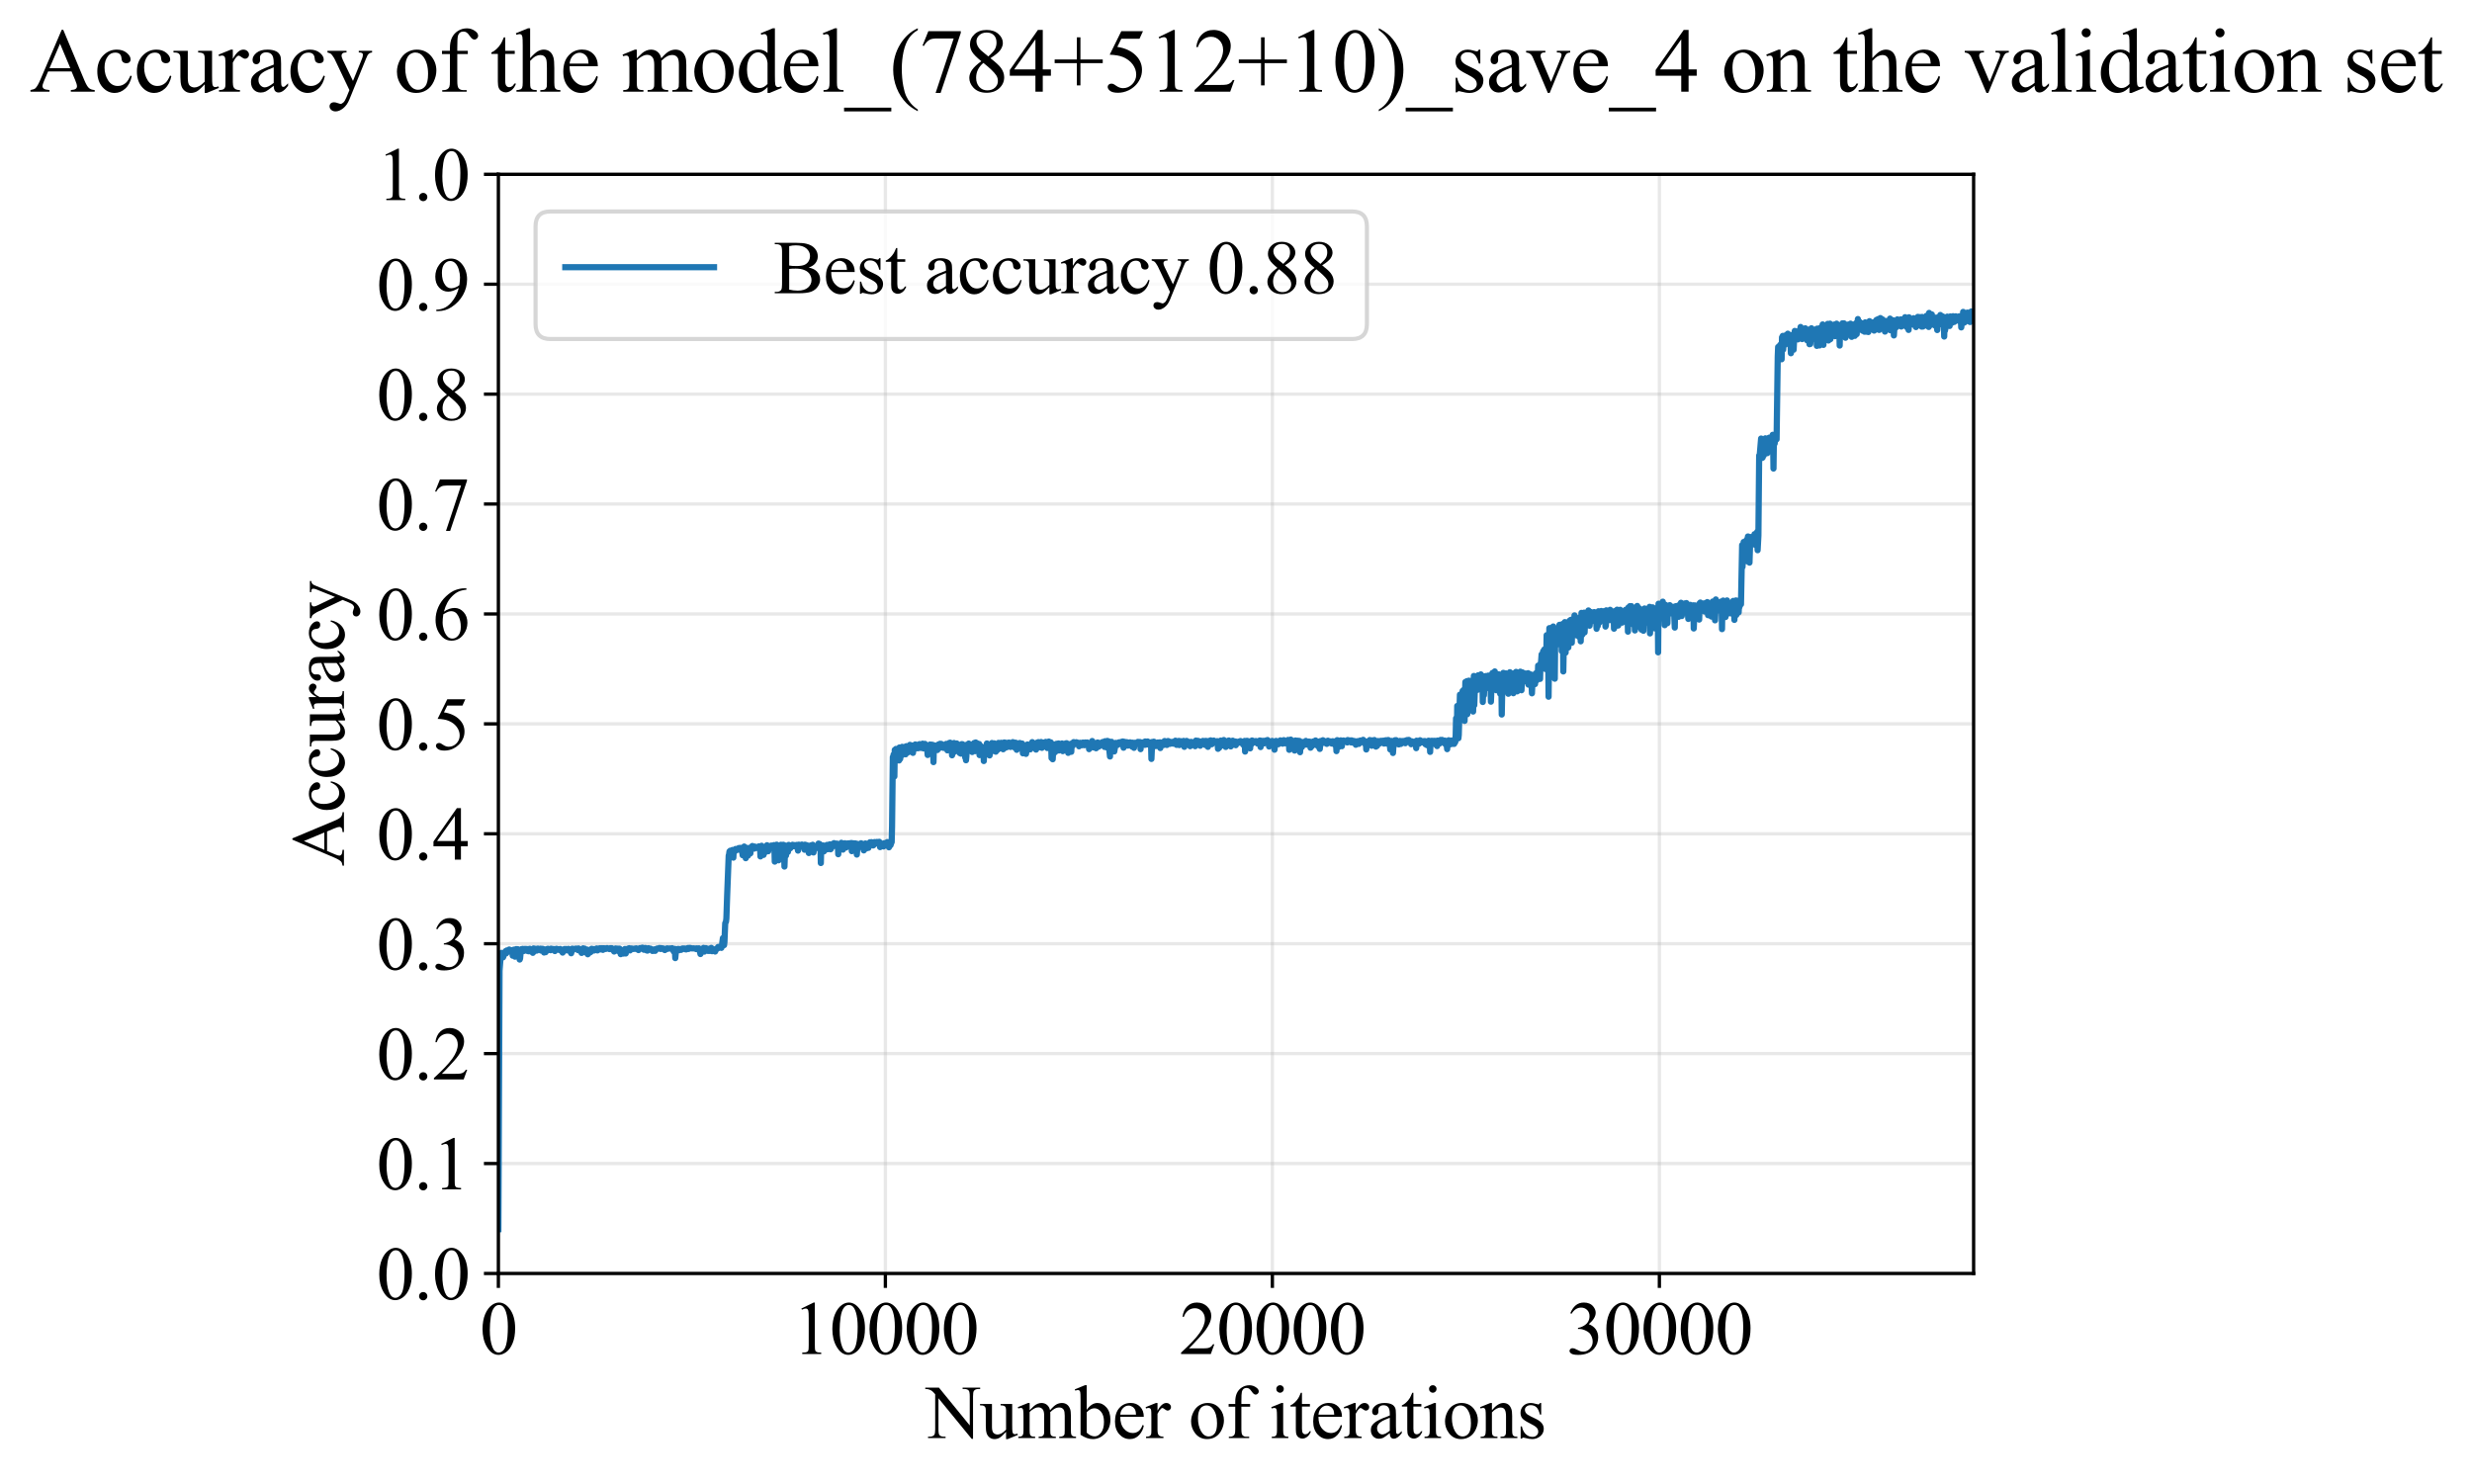 <?xml version="1.0" encoding="utf-8" standalone="no"?>
<!DOCTYPE svg PUBLIC "-//W3C//DTD SVG 1.1//EN"
  "http://www.w3.org/Graphics/SVG/1.1/DTD/svg11.dtd">
<svg xmlns:xlink="http://www.w3.org/1999/xlink" width="598.41pt" height="359.209pt" viewBox="0 0 598.41 359.209" xmlns="http://www.w3.org/2000/svg" version="1.1">
 <defs>
  <style type="text/css">*{stroke-linejoin: round; stroke-linecap: butt}</style>
 </defs>
 <g id="figure_1">
  <g id="patch_1">
   <path d="M 0 359.209 
L 598.41 359.209 
L 598.41 0 
L 0 0 
z
" style="fill: #ffffff"/>
  </g>
  <g id="axes_1">
   <g id="patch_2">
    <path d="M 120.645 308.31 
L 477.765 308.31 
L 477.765 42.199 
L 120.645 42.199 
z
" style="fill: #ffffff"/>
   </g>
   <g id="matplotlib.axis_1">
    <g id="xtick_1">
     <g id="line2d_1">
      <path d="M 120.645 308.31 
L 120.645 42.199 
" clip-path="url(#p5d5fde80cd)" style="fill: none; stroke: #b0b0b0; stroke-opacity: 0.3; stroke-width: 0.8; stroke-linecap: square"/>
     </g>
     <g id="line2d_2">
      <defs>
       <path id="me55a60d64d" d="M 0 0 
L 0 3.5 
" style="stroke: #000000; stroke-width: 0.8"/>
      </defs>
      <g>
       <use xlink:href="#me55a60d64d" x="120.645" y="308.31" style="stroke: #000000; stroke-width: 0.8"/>
      </g>
     </g>
     <g id="text_1">
      <!-- 0 -->
      <g transform="translate(116.145 327.809) scale(0.18 -0.18)">
       <defs>
        <path id="TimesNewRomanPSMT-30" d="M 231 2094 
Q 231 2819 450 3342 
Q 669 3866 1031 4122 
Q 1313 4325 1613 4325 
Q 2100 4325 2488 3828 
Q 2972 3213 2972 2159 
Q 2972 1422 2759 906 
Q 2547 391 2217 158 
Q 1888 -75 1581 -75 
Q 975 -75 572 641 
Q 231 1244 231 2094 
z
M 844 2016 
Q 844 1141 1059 588 
Q 1238 122 1591 122 
Q 1759 122 1940 273 
Q 2122 425 2216 781 
Q 2359 1319 2359 2297 
Q 2359 3022 2209 3506 
Q 2097 3866 1919 4016 
Q 1791 4119 1609 4119 
Q 1397 4119 1231 3928 
Q 1006 3669 925 3112 
Q 844 2556 844 2016 
z
" transform="scale(0.016)"/>
       </defs>
       <use xlink:href="#TimesNewRomanPSMT-30"/>
      </g>
     </g>
    </g>
    <g id="xtick_2">
     <g id="line2d_3">
      <path d="M 214.328 308.31 
L 214.328 42.199 
" clip-path="url(#p5d5fde80cd)" style="fill: none; stroke: #b0b0b0; stroke-opacity: 0.3; stroke-width: 0.8; stroke-linecap: square"/>
     </g>
     <g id="line2d_4">
      <g>
       <use xlink:href="#me55a60d64d" x="214.328" y="308.31" style="stroke: #000000; stroke-width: 0.8"/>
      </g>
     </g>
     <g id="text_2">
      <!-- 10000 -->
      <g transform="translate(191.828 327.809) scale(0.18 -0.18)">
       <defs>
        <path id="TimesNewRomanPSMT-31" d="M 750 3822 
L 1781 4325 
L 1884 4325 
L 1884 747 
Q 1884 391 1914 303 
Q 1944 216 2037 169 
Q 2131 122 2419 116 
L 2419 0 
L 825 0 
L 825 116 
Q 1125 122 1212 167 
Q 1300 213 1334 289 
Q 1369 366 1369 747 
L 1369 3034 
Q 1369 3497 1338 3628 
Q 1316 3728 1258 3775 
Q 1200 3822 1119 3822 
Q 1003 3822 797 3725 
L 750 3822 
z
" transform="scale(0.016)"/>
       </defs>
       <use xlink:href="#TimesNewRomanPSMT-31"/>
       <use xlink:href="#TimesNewRomanPSMT-30" transform="translate(50 0)"/>
       <use xlink:href="#TimesNewRomanPSMT-30" transform="translate(100 0)"/>
       <use xlink:href="#TimesNewRomanPSMT-30" transform="translate(150 0)"/>
       <use xlink:href="#TimesNewRomanPSMT-30" transform="translate(200 0)"/>
      </g>
     </g>
    </g>
    <g id="xtick_3">
     <g id="line2d_5">
      <path d="M 308.011 308.31 
L 308.011 42.199 
" clip-path="url(#p5d5fde80cd)" style="fill: none; stroke: #b0b0b0; stroke-opacity: 0.3; stroke-width: 0.8; stroke-linecap: square"/>
     </g>
     <g id="line2d_6">
      <g>
       <use xlink:href="#me55a60d64d" x="308.011" y="308.31" style="stroke: #000000; stroke-width: 0.8"/>
      </g>
     </g>
     <g id="text_3">
      <!-- 20000 -->
      <g transform="translate(285.511 327.809) scale(0.18 -0.18)">
       <defs>
        <path id="TimesNewRomanPSMT-32" d="M 2934 816 
L 2638 0 
L 138 0 
L 138 116 
Q 1241 1122 1691 1759 
Q 2141 2397 2141 2925 
Q 2141 3328 1894 3587 
Q 1647 3847 1303 3847 
Q 991 3847 742 3664 
Q 494 3481 375 3128 
L 259 3128 
Q 338 3706 661 4015 
Q 984 4325 1469 4325 
Q 1984 4325 2329 3994 
Q 2675 3663 2675 3213 
Q 2675 2891 2525 2569 
Q 2294 2063 1775 1497 
Q 997 647 803 472 
L 1909 472 
Q 2247 472 2383 497 
Q 2519 522 2628 598 
Q 2738 675 2819 816 
L 2934 816 
z
" transform="scale(0.016)"/>
       </defs>
       <use xlink:href="#TimesNewRomanPSMT-32"/>
       <use xlink:href="#TimesNewRomanPSMT-30" transform="translate(50 0)"/>
       <use xlink:href="#TimesNewRomanPSMT-30" transform="translate(100 0)"/>
       <use xlink:href="#TimesNewRomanPSMT-30" transform="translate(150 0)"/>
       <use xlink:href="#TimesNewRomanPSMT-30" transform="translate(200 0)"/>
      </g>
     </g>
    </g>
    <g id="xtick_4">
     <g id="line2d_7">
      <path d="M 401.694 308.31 
L 401.694 42.199 
" clip-path="url(#p5d5fde80cd)" style="fill: none; stroke: #b0b0b0; stroke-opacity: 0.3; stroke-width: 0.8; stroke-linecap: square"/>
     </g>
     <g id="line2d_8">
      <g>
       <use xlink:href="#me55a60d64d" x="401.694" y="308.31" style="stroke: #000000; stroke-width: 0.8"/>
      </g>
     </g>
     <g id="text_4">
      <!-- 30000 -->
      <g transform="translate(379.194 327.809) scale(0.18 -0.18)">
       <defs>
        <path id="TimesNewRomanPSMT-33" d="M 325 3431 
Q 506 3859 782 4092 
Q 1059 4325 1472 4325 
Q 1981 4325 2253 3994 
Q 2459 3747 2459 3466 
Q 2459 3003 1878 2509 
Q 2269 2356 2469 2072 
Q 2669 1788 2669 1403 
Q 2669 853 2319 450 
Q 1863 -75 997 -75 
Q 569 -75 414 31 
Q 259 138 259 259 
Q 259 350 332 419 
Q 406 488 509 488 
Q 588 488 669 463 
Q 722 447 909 348 
Q 1097 250 1169 231 
Q 1284 197 1416 197 
Q 1734 197 1970 444 
Q 2206 691 2206 1028 
Q 2206 1275 2097 1509 
Q 2016 1684 1919 1775 
Q 1784 1900 1550 2001 
Q 1316 2103 1072 2103 
L 972 2103 
L 972 2197 
Q 1219 2228 1467 2375 
Q 1716 2522 1828 2728 
Q 1941 2934 1941 3181 
Q 1941 3503 1739 3701 
Q 1538 3900 1238 3900 
Q 753 3900 428 3381 
L 325 3431 
z
" transform="scale(0.016)"/>
       </defs>
       <use xlink:href="#TimesNewRomanPSMT-33"/>
       <use xlink:href="#TimesNewRomanPSMT-30" transform="translate(50 0)"/>
       <use xlink:href="#TimesNewRomanPSMT-30" transform="translate(100 0)"/>
       <use xlink:href="#TimesNewRomanPSMT-30" transform="translate(150 0)"/>
       <use xlink:href="#TimesNewRomanPSMT-30" transform="translate(200 0)"/>
      </g>
     </g>
    </g>
    <g id="text_5">
     <!-- Number of iterations -->
     <g transform="translate(224.225 348.158) scale(0.18 -0.18)">
      <defs>
       <path id="TimesNewRomanPSMT-4e" d="M -84 4238 
L 1066 4238 
L 3656 1059 
L 3656 3503 
Q 3656 3894 3569 3991 
Q 3453 4122 3203 4122 
L 3056 4122 
L 3056 4238 
L 4531 4238 
L 4531 4122 
L 4381 4122 
Q 4113 4122 4000 3959 
Q 3931 3859 3931 3503 
L 3931 -69 
L 3819 -69 
L 1025 3344 
L 1025 734 
Q 1025 344 1109 247 
Q 1228 116 1475 116 
L 1625 116 
L 1625 0 
L 150 0 
L 150 116 
L 297 116 
Q 569 116 681 278 
Q 750 378 750 734 
L 750 3681 
Q 566 3897 470 3965 
Q 375 4034 191 4094 
Q 100 4122 -84 4122 
L -84 4238 
z
" transform="scale(0.016)"/>
       <path id="TimesNewRomanPSMT-75" d="M 2709 2863 
L 2709 1128 
Q 2709 631 2732 520 
Q 2756 409 2807 365 
Q 2859 322 2928 322 
Q 3025 322 3147 375 
L 3191 266 
L 2334 -88 
L 2194 -88 
L 2194 519 
Q 1825 119 1631 15 
Q 1438 -88 1222 -88 
Q 981 -88 804 51 
Q 628 191 559 409 
Q 491 628 491 1028 
L 491 2306 
Q 491 2509 447 2587 
Q 403 2666 317 2708 
Q 231 2750 6 2747 
L 6 2863 
L 1009 2863 
L 1009 947 
Q 1009 547 1148 422 
Q 1288 297 1484 297 
Q 1619 297 1789 381 
Q 1959 466 2194 703 
L 2194 2325 
Q 2194 2569 2105 2655 
Q 2016 2741 1734 2747 
L 1734 2863 
L 2709 2863 
z
" transform="scale(0.016)"/>
       <path id="TimesNewRomanPSMT-6d" d="M 1050 2338 
Q 1363 2650 1419 2697 
Q 1559 2816 1721 2881 
Q 1884 2947 2044 2947 
Q 2313 2947 2506 2790 
Q 2700 2634 2766 2338 
Q 3088 2713 3309 2830 
Q 3531 2947 3766 2947 
Q 3994 2947 4170 2830 
Q 4347 2713 4450 2447 
Q 4519 2266 4519 1878 
L 4519 647 
Q 4519 378 4559 278 
Q 4591 209 4675 161 
Q 4759 113 4950 113 
L 4950 0 
L 3538 0 
L 3538 113 
L 3597 113 
Q 3781 113 3884 184 
Q 3956 234 3988 344 
Q 4000 397 4000 647 
L 4000 1878 
Q 4000 2228 3916 2372 
Q 3794 2572 3525 2572 
Q 3359 2572 3192 2489 
Q 3025 2406 2788 2181 
L 2781 2147 
L 2788 2013 
L 2788 647 
Q 2788 353 2820 281 
Q 2853 209 2943 161 
Q 3034 113 3253 113 
L 3253 0 
L 1806 0 
L 1806 113 
Q 2044 113 2133 169 
Q 2222 225 2256 338 
Q 2272 391 2272 647 
L 2272 1878 
Q 2272 2228 2169 2381 
Q 2031 2581 1784 2581 
Q 1616 2581 1450 2491 
Q 1191 2353 1050 2181 
L 1050 647 
Q 1050 366 1089 281 
Q 1128 197 1204 155 
Q 1281 113 1516 113 
L 1516 0 
L 100 0 
L 100 113 
Q 297 113 375 155 
Q 453 197 493 289 
Q 534 381 534 647 
L 534 1741 
Q 534 2213 506 2350 
Q 484 2453 437 2492 
Q 391 2531 309 2531 
Q 222 2531 100 2484 
L 53 2597 
L 916 2947 
L 1050 2947 
L 1050 2338 
z
" transform="scale(0.016)"/>
       <path id="TimesNewRomanPSMT-62" d="M 984 2369 
Q 1400 2947 1881 2947 
Q 2322 2947 2650 2570 
Q 2978 2194 2978 1541 
Q 2978 778 2472 313 
Q 2038 -88 1503 -88 
Q 1253 -88 995 3 
Q 738 94 469 275 
L 469 3241 
Q 469 3728 445 3840 
Q 422 3953 372 3993 
Q 322 4034 247 4034 
Q 159 4034 28 3984 
L -16 4094 
L 844 4444 
L 984 4444 
L 984 2369 
z
M 984 2169 
L 984 456 
Q 1144 300 1314 220 
Q 1484 141 1663 141 
Q 1947 141 2192 453 
Q 2438 766 2438 1363 
Q 2438 1913 2192 2208 
Q 1947 2503 1634 2503 
Q 1469 2503 1303 2419 
Q 1178 2356 984 2169 
z
" transform="scale(0.016)"/>
       <path id="TimesNewRomanPSMT-65" d="M 681 1784 
Q 678 1147 991 784 
Q 1303 422 1725 422 
Q 2006 422 2214 576 
Q 2422 731 2563 1106 
L 2659 1044 
Q 2594 616 2278 264 
Q 1963 -88 1488 -88 
Q 972 -88 605 314 
Q 238 716 238 1394 
Q 238 2128 614 2539 
Q 991 2950 1559 2950 
Q 2041 2950 2350 2633 
Q 2659 2316 2659 1784 
L 681 1784 
z
M 681 1966 
L 2006 1966 
Q 1991 2241 1941 2353 
Q 1863 2528 1708 2628 
Q 1553 2728 1384 2728 
Q 1125 2728 920 2526 
Q 716 2325 681 1966 
z
" transform="scale(0.016)"/>
       <path id="TimesNewRomanPSMT-72" d="M 1038 2947 
L 1038 2303 
Q 1397 2947 1775 2947 
Q 1947 2947 2059 2842 
Q 2172 2738 2172 2600 
Q 2172 2478 2090 2393 
Q 2009 2309 1897 2309 
Q 1788 2309 1652 2417 
Q 1516 2525 1450 2525 
Q 1394 2525 1328 2463 
Q 1188 2334 1038 2041 
L 1038 669 
Q 1038 431 1097 309 
Q 1138 225 1241 169 
Q 1344 113 1538 113 
L 1538 0 
L 72 0 
L 72 113 
Q 291 113 397 181 
Q 475 231 506 341 
Q 522 394 522 644 
L 522 1753 
Q 522 2253 501 2348 
Q 481 2444 426 2487 
Q 372 2531 291 2531 
Q 194 2531 72 2484 
L 41 2597 
L 906 2947 
L 1038 2947 
z
" transform="scale(0.016)"/>
       <path id="TimesNewRomanPSMT-20" transform="scale(0.016)"/>
       <path id="TimesNewRomanPSMT-6f" d="M 1600 2947 
Q 2250 2947 2644 2453 
Q 2978 2031 2978 1484 
Q 2978 1100 2793 706 
Q 2609 313 2286 112 
Q 1963 -88 1566 -88 
Q 919 -88 538 428 
Q 216 863 216 1403 
Q 216 1797 411 2186 
Q 606 2575 925 2761 
Q 1244 2947 1600 2947 
z
M 1503 2744 
Q 1338 2744 1170 2645 
Q 1003 2547 900 2300 
Q 797 2053 797 1666 
Q 797 1041 1045 587 
Q 1294 134 1700 134 
Q 2003 134 2200 384 
Q 2397 634 2397 1244 
Q 2397 2006 2069 2444 
Q 1847 2744 1503 2744 
z
" transform="scale(0.016)"/>
       <path id="TimesNewRomanPSMT-66" d="M 1319 2638 
L 1319 756 
Q 1319 356 1406 250 
Q 1522 113 1716 113 
L 1975 113 
L 1975 0 
L 266 0 
L 266 113 
L 394 113 
Q 519 113 622 175 
Q 725 238 764 344 
Q 803 450 803 756 
L 803 2638 
L 247 2638 
L 247 2863 
L 803 2863 
L 803 3050 
Q 803 3478 940 3775 
Q 1078 4072 1361 4255 
Q 1644 4438 1997 4438 
Q 2325 4438 2600 4225 
Q 2781 4084 2781 3909 
Q 2781 3816 2700 3733 
Q 2619 3650 2525 3650 
Q 2453 3650 2373 3701 
Q 2294 3753 2178 3923 
Q 2063 4094 1966 4153 
Q 1869 4213 1750 4213 
Q 1606 4213 1506 4136 
Q 1406 4059 1362 3898 
Q 1319 3738 1319 3069 
L 1319 2863 
L 2056 2863 
L 2056 2638 
L 1319 2638 
z
" transform="scale(0.016)"/>
       <path id="TimesNewRomanPSMT-69" d="M 928 4444 
Q 1059 4444 1151 4351 
Q 1244 4259 1244 4128 
Q 1244 3997 1151 3903 
Q 1059 3809 928 3809 
Q 797 3809 703 3903 
Q 609 3997 609 4128 
Q 609 4259 701 4351 
Q 794 4444 928 4444 
z
M 1188 2947 
L 1188 647 
Q 1188 378 1227 289 
Q 1266 200 1342 156 
Q 1419 113 1622 113 
L 1622 0 
L 231 0 
L 231 113 
Q 441 113 512 153 
Q 584 194 626 287 
Q 669 381 669 647 
L 669 1750 
Q 669 2216 641 2353 
Q 619 2453 572 2492 
Q 525 2531 444 2531 
Q 356 2531 231 2484 
L 188 2597 
L 1050 2947 
L 1188 2947 
z
" transform="scale(0.016)"/>
       <path id="TimesNewRomanPSMT-74" d="M 1031 3803 
L 1031 2863 
L 1700 2863 
L 1700 2644 
L 1031 2644 
L 1031 788 
Q 1031 509 1111 412 
Q 1191 316 1316 316 
Q 1419 316 1516 380 
Q 1613 444 1666 569 
L 1788 569 
Q 1678 263 1478 108 
Q 1278 -47 1066 -47 
Q 922 -47 784 33 
Q 647 113 581 261 
Q 516 409 516 719 
L 516 2644 
L 63 2644 
L 63 2747 
Q 234 2816 414 2980 
Q 594 3144 734 3369 
Q 806 3488 934 3803 
L 1031 3803 
z
" transform="scale(0.016)"/>
       <path id="TimesNewRomanPSMT-61" d="M 1822 413 
Q 1381 72 1269 19 
Q 1100 -59 909 -59 
Q 613 -59 420 144 
Q 228 347 228 678 
Q 228 888 322 1041 
Q 450 1253 767 1440 
Q 1084 1628 1822 1897 
L 1822 2009 
Q 1822 2438 1686 2597 
Q 1550 2756 1291 2756 
Q 1094 2756 978 2650 
Q 859 2544 859 2406 
L 866 2225 
Q 866 2081 792 2003 
Q 719 1925 600 1925 
Q 484 1925 411 2006 
Q 338 2088 338 2228 
Q 338 2497 613 2722 
Q 888 2947 1384 2947 
Q 1766 2947 2009 2819 
Q 2194 2722 2281 2516 
Q 2338 2381 2338 1966 
L 2338 994 
Q 2338 584 2353 492 
Q 2369 400 2405 369 
Q 2441 338 2488 338 
Q 2538 338 2575 359 
Q 2641 400 2828 588 
L 2828 413 
Q 2478 -56 2159 -56 
Q 2006 -56 1915 50 
Q 1825 156 1822 413 
z
M 1822 616 
L 1822 1706 
Q 1350 1519 1213 1441 
Q 966 1303 859 1153 
Q 753 1003 753 825 
Q 753 600 887 451 
Q 1022 303 1197 303 
Q 1434 303 1822 616 
z
" transform="scale(0.016)"/>
       <path id="TimesNewRomanPSMT-6e" d="M 1034 2341 
Q 1538 2947 1994 2947 
Q 2228 2947 2397 2830 
Q 2566 2713 2666 2444 
Q 2734 2256 2734 1869 
L 2734 647 
Q 2734 375 2778 278 
Q 2813 200 2889 156 
Q 2966 113 3172 113 
L 3172 0 
L 1756 0 
L 1756 113 
L 1816 113 
Q 2016 113 2095 173 
Q 2175 234 2206 353 
Q 2219 400 2219 647 
L 2219 1819 
Q 2219 2209 2117 2386 
Q 2016 2563 1775 2563 
Q 1403 2563 1034 2156 
L 1034 647 
Q 1034 356 1069 288 
Q 1113 197 1189 155 
Q 1266 113 1500 113 
L 1500 0 
L 84 0 
L 84 113 
L 147 113 
Q 366 113 442 223 
Q 519 334 519 647 
L 519 1709 
Q 519 2225 495 2337 
Q 472 2450 423 2490 
Q 375 2531 294 2531 
Q 206 2531 84 2484 
L 38 2597 
L 900 2947 
L 1034 2947 
L 1034 2341 
z
" transform="scale(0.016)"/>
       <path id="TimesNewRomanPSMT-73" d="M 2050 2947 
L 2050 1972 
L 1947 1972 
Q 1828 2431 1642 2597 
Q 1456 2763 1169 2763 
Q 950 2763 815 2647 
Q 681 2531 681 2391 
Q 681 2216 781 2091 
Q 878 1963 1175 1819 
L 1631 1597 
Q 2266 1288 2266 781 
Q 2266 391 1970 151 
Q 1675 -88 1309 -88 
Q 1047 -88 709 6 
Q 606 38 541 38 
Q 469 38 428 -44 
L 325 -44 
L 325 978 
L 428 978 
Q 516 541 762 319 
Q 1009 97 1316 97 
Q 1531 97 1667 223 
Q 1803 350 1803 528 
Q 1803 744 1651 891 
Q 1500 1038 1047 1263 
Q 594 1488 453 1669 
Q 313 1847 313 2119 
Q 313 2472 555 2709 
Q 797 2947 1181 2947 
Q 1350 2947 1591 2875 
Q 1750 2828 1803 2828 
Q 1853 2828 1881 2850 
Q 1909 2872 1947 2947 
L 2050 2947 
z
" transform="scale(0.016)"/>
      </defs>
      <use xlink:href="#TimesNewRomanPSMT-4e"/>
      <use xlink:href="#TimesNewRomanPSMT-75" transform="translate(72.217 0)"/>
      <use xlink:href="#TimesNewRomanPSMT-6d" transform="translate(122.217 0)"/>
      <use xlink:href="#TimesNewRomanPSMT-62" transform="translate(200 0)"/>
      <use xlink:href="#TimesNewRomanPSMT-65" transform="translate(250 0)"/>
      <use xlink:href="#TimesNewRomanPSMT-72" transform="translate(294.385 0)"/>
      <use xlink:href="#TimesNewRomanPSMT-20" transform="translate(327.686 0)"/>
      <use xlink:href="#TimesNewRomanPSMT-6f" transform="translate(352.686 0)"/>
      <use xlink:href="#TimesNewRomanPSMT-66" transform="translate(402.686 0)"/>
      <use xlink:href="#TimesNewRomanPSMT-20" transform="translate(435.986 0)"/>
      <use xlink:href="#TimesNewRomanPSMT-69" transform="translate(460.986 0)"/>
      <use xlink:href="#TimesNewRomanPSMT-74" transform="translate(488.77 0)"/>
      <use xlink:href="#TimesNewRomanPSMT-65" transform="translate(516.553 0)"/>
      <use xlink:href="#TimesNewRomanPSMT-72" transform="translate(560.938 0)"/>
      <use xlink:href="#TimesNewRomanPSMT-61" transform="translate(594.238 0)"/>
      <use xlink:href="#TimesNewRomanPSMT-74" transform="translate(638.623 0)"/>
      <use xlink:href="#TimesNewRomanPSMT-69" transform="translate(666.406 0)"/>
      <use xlink:href="#TimesNewRomanPSMT-6f" transform="translate(694.189 0)"/>
      <use xlink:href="#TimesNewRomanPSMT-6e" transform="translate(744.189 0)"/>
      <use xlink:href="#TimesNewRomanPSMT-73" transform="translate(794.189 0)"/>
     </g>
    </g>
   </g>
   <g id="matplotlib.axis_2">
    <g id="ytick_1">
     <g id="line2d_9">
      <path d="M 120.645 308.31 
L 477.765 308.31 
" clip-path="url(#p5d5fde80cd)" style="fill: none; stroke: #b0b0b0; stroke-opacity: 0.3; stroke-width: 0.8; stroke-linecap: square"/>
     </g>
     <g id="line2d_10">
      <defs>
       <path id="m350cb06d4c" d="M 0 0 
L -3.5 0 
" style="stroke: #000000; stroke-width: 0.8"/>
      </defs>
      <g>
       <use xlink:href="#m350cb06d4c" x="120.645" y="308.31" style="stroke: #000000; stroke-width: 0.8"/>
      </g>
     </g>
     <g id="text_6">
      <!-- 0.0 -->
      <g transform="translate(91.145 314.56) scale(0.18 -0.18)">
       <defs>
        <path id="TimesNewRomanPSMT-2e" d="M 800 606 
Q 947 606 1047 504 
Q 1147 403 1147 259 
Q 1147 116 1045 14 
Q 944 -88 800 -88 
Q 656 -88 554 14 
Q 453 116 453 259 
Q 453 406 554 506 
Q 656 606 800 606 
z
" transform="scale(0.016)"/>
       </defs>
       <use xlink:href="#TimesNewRomanPSMT-30"/>
       <use xlink:href="#TimesNewRomanPSMT-2e" transform="translate(50 0)"/>
       <use xlink:href="#TimesNewRomanPSMT-30" transform="translate(75 0)"/>
      </g>
     </g>
    </g>
    <g id="ytick_2">
     <g id="line2d_11">
      <path d="M 120.645 281.699 
L 477.765 281.699 
" clip-path="url(#p5d5fde80cd)" style="fill: none; stroke: #b0b0b0; stroke-opacity: 0.3; stroke-width: 0.8; stroke-linecap: square"/>
     </g>
     <g id="line2d_12">
      <g>
       <use xlink:href="#m350cb06d4c" x="120.645" y="281.699" style="stroke: #000000; stroke-width: 0.8"/>
      </g>
     </g>
     <g id="text_7">
      <!-- 0.1 -->
      <g transform="translate(91.145 287.949) scale(0.18 -0.18)">
       <use xlink:href="#TimesNewRomanPSMT-30"/>
       <use xlink:href="#TimesNewRomanPSMT-2e" transform="translate(50 0)"/>
       <use xlink:href="#TimesNewRomanPSMT-31" transform="translate(75 0)"/>
      </g>
     </g>
    </g>
    <g id="ytick_3">
     <g id="line2d_13">
      <path d="M 120.645 255.088 
L 477.765 255.088 
" clip-path="url(#p5d5fde80cd)" style="fill: none; stroke: #b0b0b0; stroke-opacity: 0.3; stroke-width: 0.8; stroke-linecap: square"/>
     </g>
     <g id="line2d_14">
      <g>
       <use xlink:href="#m350cb06d4c" x="120.645" y="255.088" style="stroke: #000000; stroke-width: 0.8"/>
      </g>
     </g>
     <g id="text_8">
      <!-- 0.2 -->
      <g transform="translate(91.145 261.337) scale(0.18 -0.18)">
       <use xlink:href="#TimesNewRomanPSMT-30"/>
       <use xlink:href="#TimesNewRomanPSMT-2e" transform="translate(50 0)"/>
       <use xlink:href="#TimesNewRomanPSMT-32" transform="translate(75 0)"/>
      </g>
     </g>
    </g>
    <g id="ytick_4">
     <g id="line2d_15">
      <path d="M 120.645 228.477 
L 477.765 228.477 
" clip-path="url(#p5d5fde80cd)" style="fill: none; stroke: #b0b0b0; stroke-opacity: 0.3; stroke-width: 0.8; stroke-linecap: square"/>
     </g>
     <g id="line2d_16">
      <g>
       <use xlink:href="#m350cb06d4c" x="120.645" y="228.477" style="stroke: #000000; stroke-width: 0.8"/>
      </g>
     </g>
     <g id="text_9">
      <!-- 0.3 -->
      <g transform="translate(91.145 234.726) scale(0.18 -0.18)">
       <use xlink:href="#TimesNewRomanPSMT-30"/>
       <use xlink:href="#TimesNewRomanPSMT-2e" transform="translate(50 0)"/>
       <use xlink:href="#TimesNewRomanPSMT-33" transform="translate(75 0)"/>
      </g>
     </g>
    </g>
    <g id="ytick_5">
     <g id="line2d_17">
      <path d="M 120.645 201.866 
L 477.765 201.866 
" clip-path="url(#p5d5fde80cd)" style="fill: none; stroke: #b0b0b0; stroke-opacity: 0.3; stroke-width: 0.8; stroke-linecap: square"/>
     </g>
     <g id="line2d_18">
      <g>
       <use xlink:href="#m350cb06d4c" x="120.645" y="201.866" style="stroke: #000000; stroke-width: 0.8"/>
      </g>
     </g>
     <g id="text_10">
      <!-- 0.4 -->
      <g transform="translate(91.145 208.115) scale(0.18 -0.18)">
       <defs>
        <path id="TimesNewRomanPSMT-34" d="M 2978 1563 
L 2978 1119 
L 2409 1119 
L 2409 0 
L 1894 0 
L 1894 1119 
L 100 1119 
L 100 1519 
L 2066 4325 
L 2409 4325 
L 2409 1563 
L 2978 1563 
z
M 1894 1563 
L 1894 3666 
L 406 1563 
L 1894 1563 
z
" transform="scale(0.016)"/>
       </defs>
       <use xlink:href="#TimesNewRomanPSMT-30"/>
       <use xlink:href="#TimesNewRomanPSMT-2e" transform="translate(50 0)"/>
       <use xlink:href="#TimesNewRomanPSMT-34" transform="translate(75 0)"/>
      </g>
     </g>
    </g>
    <g id="ytick_6">
     <g id="line2d_19">
      <path d="M 120.645 175.255 
L 477.765 175.255 
" clip-path="url(#p5d5fde80cd)" style="fill: none; stroke: #b0b0b0; stroke-opacity: 0.3; stroke-width: 0.8; stroke-linecap: square"/>
     </g>
     <g id="line2d_20">
      <g>
       <use xlink:href="#m350cb06d4c" x="120.645" y="175.255" style="stroke: #000000; stroke-width: 0.8"/>
      </g>
     </g>
     <g id="text_11">
      <!-- 0.5 -->
      <g transform="translate(91.145 181.504) scale(0.18 -0.18)">
       <defs>
        <path id="TimesNewRomanPSMT-35" d="M 2778 4238 
L 2534 3706 
L 1259 3706 
L 981 3138 
Q 1809 3016 2294 2522 
Q 2709 2097 2709 1522 
Q 2709 1188 2573 903 
Q 2438 619 2231 419 
Q 2025 219 1772 97 
Q 1413 -75 1034 -75 
Q 653 -75 479 54 
Q 306 184 306 341 
Q 306 428 378 495 
Q 450 563 559 563 
Q 641 563 702 538 
Q 763 513 909 409 
Q 1144 247 1384 247 
Q 1750 247 2026 523 
Q 2303 800 2303 1197 
Q 2303 1581 2056 1914 
Q 1809 2247 1375 2428 
Q 1034 2569 447 2591 
L 1259 4238 
L 2778 4238 
z
" transform="scale(0.016)"/>
       </defs>
       <use xlink:href="#TimesNewRomanPSMT-30"/>
       <use xlink:href="#TimesNewRomanPSMT-2e" transform="translate(50 0)"/>
       <use xlink:href="#TimesNewRomanPSMT-35" transform="translate(75 0)"/>
      </g>
     </g>
    </g>
    <g id="ytick_7">
     <g id="line2d_21">
      <path d="M 120.645 148.643 
L 477.765 148.643 
" clip-path="url(#p5d5fde80cd)" style="fill: none; stroke: #b0b0b0; stroke-opacity: 0.3; stroke-width: 0.8; stroke-linecap: square"/>
     </g>
     <g id="line2d_22">
      <g>
       <use xlink:href="#m350cb06d4c" x="120.645" y="148.643" style="stroke: #000000; stroke-width: 0.8"/>
      </g>
     </g>
     <g id="text_12">
      <!-- 0.6 -->
      <g transform="translate(91.145 154.893) scale(0.18 -0.18)">
       <defs>
        <path id="TimesNewRomanPSMT-36" d="M 2869 4325 
L 2869 4209 
Q 2456 4169 2195 4045 
Q 1934 3922 1679 3669 
Q 1425 3416 1258 3105 
Q 1091 2794 978 2366 
Q 1428 2675 1881 2675 
Q 2316 2675 2634 2325 
Q 2953 1975 2953 1425 
Q 2953 894 2631 456 
Q 2244 -75 1606 -75 
Q 1172 -75 869 213 
Q 275 772 275 1663 
Q 275 2231 503 2743 
Q 731 3256 1154 3653 
Q 1578 4050 1965 4187 
Q 2353 4325 2688 4325 
L 2869 4325 
z
M 925 2138 
Q 869 1716 869 1456 
Q 869 1156 980 804 
Q 1091 453 1309 247 
Q 1469 100 1697 100 
Q 1969 100 2183 356 
Q 2397 613 2397 1088 
Q 2397 1622 2184 2012 
Q 1972 2403 1581 2403 
Q 1463 2403 1327 2353 
Q 1191 2303 925 2138 
z
" transform="scale(0.016)"/>
       </defs>
       <use xlink:href="#TimesNewRomanPSMT-30"/>
       <use xlink:href="#TimesNewRomanPSMT-2e" transform="translate(50 0)"/>
       <use xlink:href="#TimesNewRomanPSMT-36" transform="translate(75 0)"/>
      </g>
     </g>
    </g>
    <g id="ytick_8">
     <g id="line2d_23">
      <path d="M 120.645 122.032 
L 477.765 122.032 
" clip-path="url(#p5d5fde80cd)" style="fill: none; stroke: #b0b0b0; stroke-opacity: 0.3; stroke-width: 0.8; stroke-linecap: square"/>
     </g>
     <g id="line2d_24">
      <g>
       <use xlink:href="#m350cb06d4c" x="120.645" y="122.032" style="stroke: #000000; stroke-width: 0.8"/>
      </g>
     </g>
     <g id="text_13">
      <!-- 0.7 -->
      <g transform="translate(91.145 128.281) scale(0.18 -0.18)">
       <defs>
        <path id="TimesNewRomanPSMT-37" d="M 644 4238 
L 2916 4238 
L 2916 4119 
L 1503 -88 
L 1153 -88 
L 2419 3728 
L 1253 3728 
Q 900 3728 750 3644 
Q 488 3500 328 3200 
L 238 3234 
L 644 4238 
z
" transform="scale(0.016)"/>
       </defs>
       <use xlink:href="#TimesNewRomanPSMT-30"/>
       <use xlink:href="#TimesNewRomanPSMT-2e" transform="translate(50 0)"/>
       <use xlink:href="#TimesNewRomanPSMT-37" transform="translate(75 0)"/>
      </g>
     </g>
    </g>
    <g id="ytick_9">
     <g id="line2d_25">
      <path d="M 120.645 95.421 
L 477.765 95.421 
" clip-path="url(#p5d5fde80cd)" style="fill: none; stroke: #b0b0b0; stroke-opacity: 0.3; stroke-width: 0.8; stroke-linecap: square"/>
     </g>
     <g id="line2d_26">
      <g>
       <use xlink:href="#m350cb06d4c" x="120.645" y="95.421" style="stroke: #000000; stroke-width: 0.8"/>
      </g>
     </g>
     <g id="text_14">
      <!-- 0.8 -->
      <g transform="translate(91.145 101.67) scale(0.18 -0.18)">
       <defs>
        <path id="TimesNewRomanPSMT-38" d="M 1228 2134 
Q 725 2547 579 2797 
Q 434 3047 434 3316 
Q 434 3728 753 4026 
Q 1072 4325 1600 4325 
Q 2113 4325 2425 4047 
Q 2738 3769 2738 3413 
Q 2738 3175 2569 2928 
Q 2400 2681 1866 2347 
Q 2416 1922 2594 1678 
Q 2831 1359 2831 1006 
Q 2831 559 2490 242 
Q 2150 -75 1597 -75 
Q 994 -75 656 303 
Q 388 606 388 966 
Q 388 1247 577 1523 
Q 766 1800 1228 2134 
z
M 1719 2469 
Q 2094 2806 2194 3001 
Q 2294 3197 2294 3444 
Q 2294 3772 2109 3958 
Q 1925 4144 1606 4144 
Q 1288 4144 1088 3959 
Q 888 3775 888 3528 
Q 888 3366 970 3203 
Q 1053 3041 1206 2894 
L 1719 2469 
z
M 1375 2016 
Q 1116 1797 991 1539 
Q 866 1281 866 981 
Q 866 578 1086 336 
Q 1306 94 1647 94 
Q 1984 94 2187 284 
Q 2391 475 2391 747 
Q 2391 972 2272 1150 
Q 2050 1481 1375 2016 
z
" transform="scale(0.016)"/>
       </defs>
       <use xlink:href="#TimesNewRomanPSMT-30"/>
       <use xlink:href="#TimesNewRomanPSMT-2e" transform="translate(50 0)"/>
       <use xlink:href="#TimesNewRomanPSMT-38" transform="translate(75 0)"/>
      </g>
     </g>
    </g>
    <g id="ytick_10">
     <g id="line2d_27">
      <path d="M 120.645 68.81 
L 477.765 68.81 
" clip-path="url(#p5d5fde80cd)" style="fill: none; stroke: #b0b0b0; stroke-opacity: 0.3; stroke-width: 0.8; stroke-linecap: square"/>
     </g>
     <g id="line2d_28">
      <g>
       <use xlink:href="#m350cb06d4c" x="120.645" y="68.81" style="stroke: #000000; stroke-width: 0.8"/>
      </g>
     </g>
     <g id="text_15">
      <!-- 0.9 -->
      <g transform="translate(91.145 75.059) scale(0.18 -0.18)">
       <defs>
        <path id="TimesNewRomanPSMT-39" d="M 338 -88 
L 338 28 
Q 744 34 1094 217 
Q 1444 400 1770 856 
Q 2097 1313 2225 1859 
Q 1734 1544 1338 1544 
Q 891 1544 572 1889 
Q 253 2234 253 2806 
Q 253 3363 572 3797 
Q 956 4325 1575 4325 
Q 2097 4325 2469 3894 
Q 2925 3359 2925 2575 
Q 2925 1869 2578 1258 
Q 2231 647 1613 244 
Q 1109 -88 516 -88 
L 338 -88 
z
M 2275 2091 
Q 2331 2497 2331 2741 
Q 2331 3044 2228 3395 
Q 2125 3747 1936 3934 
Q 1747 4122 1506 4122 
Q 1228 4122 1018 3872 
Q 809 3622 809 3128 
Q 809 2469 1088 2097 
Q 1291 1828 1588 1828 
Q 1731 1828 1928 1897 
Q 2125 1966 2275 2091 
z
" transform="scale(0.016)"/>
       </defs>
       <use xlink:href="#TimesNewRomanPSMT-30"/>
       <use xlink:href="#TimesNewRomanPSMT-2e" transform="translate(50 0)"/>
       <use xlink:href="#TimesNewRomanPSMT-39" transform="translate(75 0)"/>
      </g>
     </g>
    </g>
    <g id="ytick_11">
     <g id="line2d_29">
      <path d="M 120.645 42.199 
L 477.765 42.199 
" clip-path="url(#p5d5fde80cd)" style="fill: none; stroke: #b0b0b0; stroke-opacity: 0.3; stroke-width: 0.8; stroke-linecap: square"/>
     </g>
     <g id="line2d_30">
      <g>
       <use xlink:href="#m350cb06d4c" x="120.645" y="42.199" style="stroke: #000000; stroke-width: 0.8"/>
      </g>
     </g>
     <g id="text_16">
      <!-- 1.0 -->
      <g transform="translate(91.145 48.448) scale(0.18 -0.18)">
       <use xlink:href="#TimesNewRomanPSMT-31"/>
       <use xlink:href="#TimesNewRomanPSMT-2e" transform="translate(50 0)"/>
       <use xlink:href="#TimesNewRomanPSMT-30" transform="translate(75 0)"/>
      </g>
     </g>
    </g>
    <g id="text_17">
     <!-- Accuracy -->
     <g transform="translate(83.261 209.732) rotate(-90) scale(0.18 -0.18)">
      <defs>
       <path id="TimesNewRomanPSMT-41" d="M 2928 1419 
L 1288 1419 
L 1000 750 
Q 894 503 894 381 
Q 894 284 986 211 
Q 1078 138 1384 116 
L 1384 0 
L 50 0 
L 50 116 
Q 316 163 394 238 
Q 553 388 747 847 
L 2238 4334 
L 2347 4334 
L 3822 809 
Q 4000 384 4145 257 
Q 4291 131 4550 116 
L 4550 0 
L 2878 0 
L 2878 116 
Q 3131 128 3220 200 
Q 3309 272 3309 375 
Q 3309 513 3184 809 
L 2928 1419 
z
M 2841 1650 
L 2122 3363 
L 1384 1650 
L 2841 1650 
z
" transform="scale(0.016)"/>
       <path id="TimesNewRomanPSMT-63" d="M 2631 1088 
Q 2516 522 2178 217 
Q 1841 -88 1431 -88 
Q 944 -88 581 321 
Q 219 731 219 1428 
Q 219 2103 620 2525 
Q 1022 2947 1584 2947 
Q 2006 2947 2278 2723 
Q 2550 2500 2550 2259 
Q 2550 2141 2473 2067 
Q 2397 1994 2259 1994 
Q 2075 1994 1981 2113 
Q 1928 2178 1911 2362 
Q 1894 2547 1784 2644 
Q 1675 2738 1481 2738 
Q 1169 2738 978 2506 
Q 725 2200 725 1697 
Q 725 1184 976 792 
Q 1228 400 1656 400 
Q 1963 400 2206 609 
Q 2378 753 2541 1131 
L 2631 1088 
z
" transform="scale(0.016)"/>
       <path id="TimesNewRomanPSMT-79" d="M 38 2863 
L 1372 2863 
L 1372 2747 
L 1306 2747 
Q 1166 2747 1095 2686 
Q 1025 2625 1025 2534 
Q 1025 2413 1128 2197 
L 1825 753 
L 2466 2334 
Q 2519 2463 2519 2588 
Q 2519 2644 2497 2672 
Q 2472 2706 2419 2726 
Q 2366 2747 2231 2747 
L 2231 2863 
L 3163 2863 
L 3163 2747 
Q 3047 2734 2984 2696 
Q 2922 2659 2847 2556 
Q 2819 2513 2741 2316 
L 1575 -541 
Q 1406 -956 1132 -1168 
Q 859 -1381 606 -1381 
Q 422 -1381 303 -1275 
Q 184 -1169 184 -1031 
Q 184 -900 270 -820 
Q 356 -741 506 -741 
Q 609 -741 788 -809 
Q 913 -856 944 -856 
Q 1038 -856 1148 -759 
Q 1259 -663 1372 -384 
L 1575 113 
L 547 2272 
Q 500 2369 397 2513 
Q 319 2622 269 2659 
Q 197 2709 38 2747 
L 38 2863 
z
" transform="scale(0.016)"/>
      </defs>
      <use xlink:href="#TimesNewRomanPSMT-41"/>
      <use xlink:href="#TimesNewRomanPSMT-63" transform="translate(72.217 0)"/>
      <use xlink:href="#TimesNewRomanPSMT-63" transform="translate(116.602 0)"/>
      <use xlink:href="#TimesNewRomanPSMT-75" transform="translate(160.986 0)"/>
      <use xlink:href="#TimesNewRomanPSMT-72" transform="translate(210.986 0)"/>
      <use xlink:href="#TimesNewRomanPSMT-61" transform="translate(244.287 0)"/>
      <use xlink:href="#TimesNewRomanPSMT-63" transform="translate(288.672 0)"/>
      <use xlink:href="#TimesNewRomanPSMT-79" transform="translate(333.057 0)"/>
     </g>
    </g>
   </g>
   <g id="line2d_31">
    <path d="M 120.645 297.586 
L 120.926 234.997 
L 121.207 231.404 
L 121.301 231.936 
L 121.395 230.686 
L 121.582 231.298 
L 121.676 230.845 
L 121.769 231.777 
L 121.863 231.59 
L 122.051 230.686 
L 122.144 230.632 
L 122.238 230.739 
L 122.425 230.26 
L 122.519 230.819 
L 122.707 230.1 
L 122.8 230.526 
L 122.894 230.127 
L 122.988 230.393 
L 123.081 230.127 
L 123.175 230.26 
L 123.269 229.887 
L 123.363 230.02 
L 123.456 230.366 
L 123.55 230.153 
L 123.644 230.42 
L 123.737 230.047 
L 123.831 230.127 
L 123.925 230.473 
L 124.018 230.047 
L 124.112 231.378 
L 124.393 229.914 
L 124.487 229.967 
L 124.674 231.617 
L 124.768 229.967 
L 124.862 230.286 
L 124.956 229.781 
L 125.049 230.127 
L 125.143 229.887 
L 125.237 230.047 
L 125.33 229.807 
L 125.612 230.207 
L 125.705 230.42 
L 125.799 232.309 
L 125.893 232.069 
L 126.08 230.074 
L 126.267 229.781 
L 126.361 230.127 
L 126.549 229.728 
L 126.736 230.26 
L 127.111 229.728 
L 127.298 229.754 
L 127.392 229.861 
L 127.486 229.754 
L 127.579 230.207 
L 127.86 229.781 
L 127.954 230.313 
L 128.048 230.207 
L 128.235 229.701 
L 128.423 230.18 
L 128.516 229.994 
L 128.61 230.393 
L 128.704 229.834 
L 128.985 230.686 
L 129.172 229.621 
L 129.266 229.674 
L 129.36 230.313 
L 129.454 230.207 
L 129.641 229.701 
L 129.735 229.781 
L 129.922 230.153 
L 130.109 229.807 
L 130.203 229.648 
L 130.297 229.941 
L 130.391 229.807 
L 130.484 229.967 
L 130.672 229.728 
L 130.859 229.674 
L 130.953 230.127 
L 131.14 229.701 
L 131.421 229.728 
L 131.703 230.606 
L 131.89 229.861 
L 132.077 230.526 
L 132.265 229.834 
L 132.64 229.701 
L 132.733 230.02 
L 132.827 229.967 
L 133.014 229.914 
L 133.202 229.861 
L 133.296 230.047 
L 133.389 229.674 
L 133.483 229.887 
L 133.67 229.728 
L 133.858 229.781 
L 134.139 229.781 
L 134.233 229.914 
L 134.326 230.26 
L 134.701 229.701 
L 135.076 229.807 
L 135.263 229.887 
L 135.357 229.807 
L 135.451 230.02 
L 135.638 229.754 
L 135.826 229.914 
L 135.919 230.26 
L 136.013 230.233 
L 136.2 230.632 
L 136.294 230.286 
L 136.388 230.366 
L 136.575 229.887 
L 136.669 229.754 
L 136.763 230.127 
L 136.95 229.807 
L 137.044 229.754 
L 137.231 230.074 
L 137.419 229.807 
L 137.606 229.728 
L 137.7 230.18 
L 137.887 230.02 
L 138.075 230.18 
L 138.168 230.127 
L 138.262 230.792 
L 138.543 229.674 
L 138.637 229.728 
L 138.731 229.967 
L 138.918 229.754 
L 139.105 229.728 
L 139.48 229.648 
L 139.761 229.861 
L 139.855 229.701 
L 139.949 230.047 
L 140.042 229.621 
L 140.136 229.701 
L 140.324 229.941 
L 140.511 230.286 
L 140.605 230.153 
L 140.792 230.712 
L 140.886 230.286 
L 140.98 230.393 
L 141.167 229.595 
L 141.448 229.754 
L 141.542 229.674 
L 141.729 230.579 
L 141.823 229.967 
L 142.01 230.366 
L 142.198 229.914 
L 142.291 231.032 
L 142.385 230.074 
L 142.666 230.686 
L 142.76 230.02 
L 142.854 230.127 
L 142.947 230.526 
L 143.041 230.42 
L 143.229 229.701 
L 143.416 230.074 
L 143.603 229.781 
L 143.697 229.807 
L 143.791 230.127 
L 143.885 229.781 
L 143.978 229.994 
L 144.166 229.781 
L 144.259 230.02 
L 144.353 229.914 
L 144.447 229.621 
L 144.634 230.1 
L 144.728 229.728 
L 144.822 229.967 
L 145.009 229.621 
L 145.196 229.595 
L 145.29 229.568 
L 145.384 229.861 
L 145.571 229.621 
L 145.759 229.568 
L 145.946 229.967 
L 146.133 229.568 
L 146.415 229.621 
L 146.508 229.595 
L 146.602 229.754 
L 146.789 229.648 
L 146.977 229.541 
L 147.539 229.781 
L 147.727 229.568 
L 148.101 229.568 
L 148.289 229.941 
L 148.57 229.834 
L 148.664 230.366 
L 148.757 229.834 
L 148.945 229.994 
L 149.038 229.621 
L 149.132 229.887 
L 149.32 229.648 
L 149.413 229.674 
L 149.601 230.233 
L 149.788 229.674 
L 149.976 229.674 
L 150.163 230.047 
L 150.257 231.005 
L 150.538 230.207 
L 150.631 230.872 
L 150.819 230.42 
L 150.913 230.872 
L 151.1 229.887 
L 151.194 230.127 
L 151.287 229.754 
L 151.381 229.914 
L 151.475 230.845 
L 151.569 229.941 
L 151.662 230.1 
L 151.756 230.074 
L 151.943 229.701 
L 152.318 229.568 
L 152.506 230.1 
L 152.693 229.621 
L 152.974 229.648 
L 153.349 229.754 
L 153.536 229.674 
L 153.818 229.648 
L 153.911 229.728 
L 154.005 229.595 
L 154.567 230.02 
L 154.661 229.941 
L 154.848 229.568 
L 154.942 229.541 
L 155.036 229.648 
L 155.223 229.568 
L 155.411 229.674 
L 155.504 229.435 
L 155.598 229.701 
L 155.785 229.595 
L 155.879 229.941 
L 155.973 229.861 
L 156.16 229.515 
L 156.348 229.541 
L 156.535 230.1 
L 156.722 230.153 
L 156.816 230.074 
L 157.004 229.568 
L 157.191 229.781 
L 157.285 229.728 
L 157.378 229.834 
L 157.472 229.674 
L 157.566 229.861 
L 157.753 229.807 
L 157.941 230.233 
L 158.128 230.18 
L 158.222 230.207 
L 158.503 229.834 
L 158.597 230.207 
L 158.784 229.887 
L 158.878 229.861 
L 159.065 229.648 
L 159.534 229.648 
L 159.627 229.515 
L 159.909 229.754 
L 160.002 229.541 
L 160.19 229.674 
L 160.377 229.595 
L 160.564 229.781 
L 160.658 229.648 
L 160.846 229.941 
L 160.939 230.02 
L 161.127 229.728 
L 161.22 229.834 
L 161.502 229.595 
L 161.595 229.728 
L 161.783 229.648 
L 162.251 229.621 
L 162.439 229.621 
L 162.626 229.781 
L 162.72 229.568 
L 162.813 229.648 
L 163.095 230.366 
L 163.376 229.728 
L 163.469 231.963 
L 163.657 229.914 
L 163.844 230.1 
L 163.938 230.047 
L 164.125 229.728 
L 164.313 229.754 
L 164.406 230.047 
L 164.594 229.807 
L 164.781 229.754 
L 164.875 229.967 
L 165.25 229.621 
L 165.437 229.674 
L 165.625 229.621 
L 165.812 229.807 
L 165.906 229.674 
L 166.093 229.861 
L 166.281 229.595 
L 166.374 229.701 
L 166.562 229.515 
L 166.655 229.754 
L 166.749 229.541 
L 166.843 229.674 
L 166.937 229.488 
L 167.124 229.515 
L 167.499 229.621 
L 167.874 229.595 
L 168.155 229.648 
L 168.342 229.621 
L 168.53 229.781 
L 168.717 229.595 
L 168.904 229.728 
L 169.186 229.595 
L 169.279 229.701 
L 169.56 230.978 
L 169.748 230.153 
L 169.842 229.887 
L 169.935 230.286 
L 170.31 229.488 
L 170.404 229.621 
L 170.497 230.393 
L 170.591 229.621 
L 170.685 229.648 
L 170.872 229.541 
L 171.341 229.781 
L 171.435 230.233 
L 171.622 229.781 
L 171.716 229.674 
L 171.809 230.233 
L 171.997 229.621 
L 172.184 229.488 
L 172.372 230.286 
L 172.465 229.861 
L 172.559 229.914 
L 172.653 229.807 
L 172.84 229.861 
L 172.934 229.914 
L 173.121 230.366 
L 173.215 229.834 
L 173.309 229.994 
L 173.496 229.621 
L 173.59 229.568 
L 173.777 229.595 
L 173.871 229.249 
L 173.965 229.275 
L 174.152 229.302 
L 174.34 229.382 
L 174.433 229.302 
L 174.621 229.488 
L 174.714 229.249 
L 174.995 227.12 
L 175.089 227.492 
L 175.183 227.386 
L 175.277 228.823 
L 175.37 228.051 
L 175.558 223.501 
L 175.745 223.155 
L 175.839 222.356 
L 176.026 216.795 
L 176.401 207.135 
L 176.495 206.869 
L 176.588 206.15 
L 176.682 206.842 
L 176.776 205.964 
L 176.87 206.496 
L 177.057 205.964 
L 177.151 207.534 
L 177.338 205.778 
L 177.526 207.64 
L 177.619 205.804 
L 177.713 205.964 
L 177.807 206.203 
L 178.088 205.538 
L 178.182 205.884 
L 178.275 205.857 
L 178.837 205.325 
L 178.931 205.591 
L 179.025 205.432 
L 179.119 205.565 
L 179.212 205.272 
L 179.306 205.325 
L 179.4 205.538 
L 179.493 206.044 
L 179.587 205.565 
L 179.775 207.055 
L 180.149 204.953 
L 180.243 205.405 
L 180.337 205.165 
L 180.431 205.405 
L 180.524 207.773 
L 180.618 205.378 
L 180.712 205.565 
L 180.805 205.272 
L 181.086 207.135 
L 181.274 205.565 
L 181.461 205.644 
L 181.555 205.325 
L 181.649 206.602 
L 181.742 205.139 
L 181.836 205.165 
L 182.117 204.82 
L 182.305 205.245 
L 182.398 204.953 
L 182.586 205.458 
L 182.679 204.953 
L 182.773 205.165 
L 182.961 205.112 
L 183.148 205.245 
L 183.335 205.059 
L 183.429 205.086 
L 183.523 205.378 
L 183.71 204.899 
L 183.991 205.112 
L 184.085 207.348 
L 184.273 204.926 
L 184.366 204.766 
L 184.46 205.006 
L 184.554 205.698 
L 184.647 205.671 
L 184.741 205.432 
L 184.835 206.975 
L 184.928 206.07 
L 185.116 206.443 
L 185.303 205.245 
L 185.397 205.139 
L 185.491 205.778 
L 185.678 204.633 
L 185.772 204.793 
L 185.866 205.165 
L 185.959 206.097 
L 186.053 205.112 
L 186.147 205.565 
L 186.24 205.299 
L 186.334 205.352 
L 186.522 205.192 
L 186.709 204.713 
L 186.803 204.793 
L 186.99 204.713 
L 187.084 205.219 
L 187.365 204.607 
L 187.459 204.793 
L 187.552 208.598 
L 187.833 204.607 
L 188.021 204.5 
L 188.208 205.086 
L 188.302 205.352 
L 188.396 205.165 
L 188.489 208.279 
L 188.583 205.032 
L 188.677 205.112 
L 189.052 204.527 
L 189.239 204.66 
L 189.333 204.633 
L 189.426 204.82 
L 189.614 204.527 
L 189.708 205.165 
L 189.801 204.607 
L 189.895 209.796 
L 190.082 204.713 
L 190.176 205.139 
L 190.27 207.135 
L 190.457 204.926 
L 190.551 204.793 
L 190.738 206.257 
L 190.926 204.553 
L 191.113 204.953 
L 191.207 204.953 
L 191.301 205.378 
L 191.488 204.713 
L 191.675 205.006 
L 191.863 204.527 
L 191.957 204.607 
L 192.05 204.873 
L 192.331 204.607 
L 192.425 204.74 
L 192.519 204.66 
L 192.613 204.953 
L 192.8 204.58 
L 192.894 204.553 
L 193.081 205.112 
L 193.175 205.937 
L 193.362 204.5 
L 193.456 205.165 
L 193.55 205.059 
L 194.112 204.474 
L 194.393 204.793 
L 194.58 205.086 
L 194.674 204.58 
L 194.768 205.724 
L 194.861 204.5 
L 194.955 204.553 
L 195.143 204.58 
L 195.236 204.686 
L 195.424 205.857 
L 195.517 204.713 
L 195.611 204.74 
L 195.705 205.059 
L 195.799 206.523 
L 195.892 205.245 
L 195.986 205.751 
L 196.173 204.793 
L 196.267 204.686 
L 196.455 204.953 
L 196.548 204.846 
L 196.736 204.527 
L 196.829 204.953 
L 196.923 206.39 
L 197.11 204.953 
L 197.204 205.618 
L 197.392 204.953 
L 197.673 205.059 
L 198.048 204.607 
L 198.141 204.234 
L 198.329 205.192 
L 198.422 204.341 
L 198.516 204.953 
L 198.61 204.58 
L 198.704 208.944 
L 198.797 205.219 
L 198.891 205.778 
L 199.078 205.032 
L 199.172 205.591 
L 199.266 204.686 
L 199.359 204.926 
L 199.453 206.123 
L 199.547 205.884 
L 199.641 205.006 
L 199.828 205.751 
L 199.922 204.713 
L 200.015 204.979 
L 200.203 204.553 
L 200.39 205.591 
L 200.484 205.272 
L 200.578 204.553 
L 200.671 204.846 
L 200.859 204.42 
L 201.046 205.618 
L 201.14 205.538 
L 201.327 204.633 
L 201.421 204.846 
L 201.515 204.341 
L 201.608 204.394 
L 201.702 204.367 
L 201.796 204.846 
L 201.89 204.128 
L 201.983 204.58 
L 202.077 204.234 
L 202.171 204.314 
L 202.264 204.686 
L 202.546 204.234 
L 202.827 204.394 
L 202.92 206.815 
L 203.014 204.58 
L 203.108 204.846 
L 203.201 205.299 
L 203.389 204.82 
L 203.483 204.607 
L 203.576 205.192 
L 203.67 204.048 
L 203.764 204.181 
L 203.951 204.686 
L 204.045 205.698 
L 204.232 204.527 
L 204.326 204.474 
L 204.513 204.154 
L 204.607 204.633 
L 204.701 204.261 
L 204.795 205.192 
L 204.888 204.367 
L 204.982 204.74 
L 205.169 204.207 
L 205.357 204.181 
L 205.544 204.447 
L 205.638 204.181 
L 205.732 204.42 
L 205.919 204.128 
L 206.106 204.101 
L 206.2 206.07 
L 206.388 204.154 
L 206.481 204.154 
L 206.669 205.884 
L 206.856 204.181 
L 207.043 204.633 
L 207.137 204.207 
L 207.231 205.059 
L 207.325 204.527 
L 207.418 206.895 
L 207.606 204.314 
L 207.699 205.352 
L 207.793 204.527 
L 207.887 204.766 
L 207.981 204.527 
L 208.074 204.953 
L 208.168 204.367 
L 208.262 204.5 
L 208.355 204.873 
L 208.449 204.154 
L 208.543 204.314 
L 208.637 204.766 
L 208.73 204.341 
L 208.824 204.367 
L 208.918 204.367 
L 209.105 205.884 
L 209.292 204.394 
L 209.386 204.474 
L 209.48 204.207 
L 209.667 205.432 
L 209.761 204.261 
L 209.855 204.447 
L 209.948 204.367 
L 210.23 205.272 
L 210.323 204.394 
L 210.417 204.66 
L 210.604 203.915 
L 210.792 204.181 
L 210.979 203.888 
L 211.354 204.686 
L 211.448 204.633 
L 211.729 203.862 
L 211.823 204.207 
L 212.01 204.021 
L 212.104 204.181 
L 212.291 203.835 
L 212.385 203.915 
L 212.572 204.287 
L 212.666 204.234 
L 212.853 203.808 
L 213.041 205.086 
L 213.134 204.261 
L 213.228 204.58 
L 213.322 204.261 
L 213.509 204.474 
L 213.697 204.394 
L 213.884 204.926 
L 213.978 204.154 
L 214.072 204.207 
L 214.353 204.341 
L 214.446 204.048 
L 214.54 204.367 
L 214.634 204.101 
L 214.728 204.234 
L 214.821 203.862 
L 215.196 205.139 
L 215.383 204.287 
L 215.477 204.341 
L 215.571 204.633 
L 215.758 204.048 
L 215.852 203.888 
L 215.946 200.03 
L 216.133 183.291 
L 216.227 183.264 
L 216.321 182.679 
L 216.414 183.69 
L 216.508 187.975 
L 216.602 181.561 
L 216.695 182.04 
L 216.789 182.253 
L 216.883 181.322 
L 217.07 182.493 
L 217.164 181.482 
L 217.258 182.094 
L 217.351 181.348 
L 217.445 181.934 
L 217.539 181.535 
L 217.632 184.116 
L 217.726 180.976 
L 217.82 181.189 
L 217.914 183.717 
L 218.007 181.082 
L 218.195 182.333 
L 218.288 182.892 
L 218.382 180.816 
L 218.476 180.896 
L 218.57 181.109 
L 218.663 181.721 
L 218.757 181.615 
L 218.851 181.641 
L 219.038 180.816 
L 219.132 180.816 
L 219.225 182.626 
L 219.413 180.657 
L 219.507 181.269 
L 219.694 180.736 
L 219.881 182.12 
L 220.256 180.337 
L 220.35 180.364 
L 220.444 181.535 
L 220.537 180.71 
L 220.631 181.455 
L 220.819 180.497 
L 221.006 182.28 
L 221.193 180.683 
L 221.287 181.162 
L 221.381 181.348 
L 221.568 180.231 
L 221.662 181.215 
L 221.756 180.337 
L 221.849 180.976 
L 221.943 180.949 
L 222.037 180.337 
L 222.224 181.162 
L 222.318 180.364 
L 222.412 180.39 
L 222.505 180.47 
L 222.599 180.151 
L 222.786 180.55 
L 222.88 181.082 
L 222.974 180.337 
L 223.255 181.003 
L 223.349 180.045 
L 223.536 181.189 
L 223.723 180.417 
L 223.817 180.337 
L 223.911 180.098 
L 224.005 180.337 
L 224.192 181.029 
L 224.286 181.269 
L 224.379 180.683 
L 224.567 182.785 
L 224.754 180.657 
L 225.129 180.257 
L 225.316 180.39 
L 225.504 180.284 
L 225.598 180.55 
L 225.691 181.215 
L 225.785 180.337 
L 225.879 181.402 
L 225.972 184.515 
L 226.066 180.869 
L 226.16 181.189 
L 226.254 181.029 
L 226.347 180.497 
L 226.535 181.561 
L 226.628 180.736 
L 226.816 181.402 
L 226.91 181.588 
L 227.003 180.683 
L 227.097 181.136 
L 227.191 180.231 
L 227.378 181.136 
L 227.565 180.071 
L 227.753 180.178 
L 227.847 180.098 
L 228.034 180.524 
L 228.128 180.311 
L 228.221 180.603 
L 228.315 180.417 
L 228.409 181.082 
L 228.503 180.444 
L 228.596 180.657 
L 228.69 180.603 
L 228.877 180.204 
L 229.065 180.098 
L 229.346 181.668 
L 229.44 180.311 
L 229.533 180.55 
L 229.627 180.71 
L 229.814 179.858 
L 229.908 181.348 
L 230.002 179.805 
L 230.096 180.284 
L 230.189 180.045 
L 230.377 181.056 
L 230.47 182.865 
L 230.564 180.497 
L 230.658 181.482 
L 230.752 181.056 
L 230.845 182.173 
L 230.939 179.885 
L 231.033 180.045 
L 231.126 180.577 
L 231.314 180.098 
L 231.407 180.018 
L 231.501 181.029 
L 231.595 179.991 
L 231.689 180.949 
L 231.782 180.816 
L 231.97 180.257 
L 232.063 182.014 
L 232.157 180.524 
L 232.345 182.333 
L 232.438 180.444 
L 232.626 182.466 
L 232.813 180.151 
L 232.907 180.311 
L 233.001 180.178 
L 233.094 180.364 
L 233.188 181.322 
L 233.282 181.136 
L 233.375 180.444 
L 233.469 180.55 
L 233.563 180.683 
L 233.656 183.398 
L 233.75 181.721 
L 233.844 184.063 
L 233.938 183.105 
L 234.031 180.311 
L 234.125 180.736 
L 234.219 182.014 
L 234.5 180.018 
L 234.594 180.204 
L 234.687 180.151 
L 234.875 180.896 
L 234.968 180.843 
L 235.062 180.497 
L 235.343 182.067 
L 235.531 180.39 
L 235.812 179.885 
L 235.905 180.204 
L 235.999 180.071 
L 236.093 181.854 
L 236.187 179.752 
L 236.374 181.668 
L 236.561 179.965 
L 236.655 180.896 
L 236.749 180.178 
L 236.843 181.588 
L 237.03 180.124 
L 237.124 182.812 
L 237.311 180.524 
L 237.405 182.04 
L 237.498 181.003 
L 237.686 181.641 
L 237.78 180.843 
L 237.967 182.945 
L 238.061 181.641 
L 238.154 184.249 
L 238.248 181.615 
L 238.342 182.173 
L 238.529 181.029 
L 238.623 182.014 
L 238.717 181.694 
L 238.904 179.991 
L 238.998 180.577 
L 239.185 180.204 
L 239.279 181.322 
L 239.373 180.976 
L 239.466 181.348 
L 239.56 182.892 
L 239.841 180.497 
L 239.935 182.014 
L 240.122 179.885 
L 240.31 180.151 
L 240.497 180.098 
L 240.591 180.816 
L 240.685 179.965 
L 240.778 180.071 
L 240.872 181.774 
L 240.966 180.39 
L 241.059 181.987 
L 241.247 180.364 
L 241.341 180.603 
L 241.434 181.588 
L 241.528 180.018 
L 241.622 181.082 
L 241.715 179.858 
L 241.809 180.55 
L 241.903 180.018 
L 241.996 181.215 
L 242.09 180.896 
L 242.184 180.098 
L 242.278 180.311 
L 242.371 179.832 
L 242.465 179.911 
L 242.559 179.991 
L 242.652 181.056 
L 242.746 180.71 
L 242.84 181.402 
L 243.121 179.752 
L 243.215 180.417 
L 243.308 179.885 
L 243.402 181.029 
L 243.589 179.832 
L 243.683 180.124 
L 243.777 180.869 
L 243.871 179.965 
L 244.058 180.524 
L 244.245 179.778 
L 244.339 180.39 
L 244.433 179.991 
L 244.62 180.843 
L 244.901 179.885 
L 245.089 180.311 
L 245.183 179.672 
L 245.276 180.098 
L 245.37 180.045 
L 245.464 179.778 
L 245.557 180.949 
L 245.651 180.045 
L 245.745 180.071 
L 245.838 179.805 
L 245.932 179.991 
L 246.12 181.535 
L 246.307 180.071 
L 246.401 180.284 
L 246.494 179.965 
L 246.682 181.136 
L 246.776 181.003 
L 246.869 179.885 
L 246.963 180.577 
L 247.057 180.098 
L 247.244 180.417 
L 247.338 180.524 
L 247.432 180.018 
L 247.619 182.386 
L 247.9 180.683 
L 247.994 181.322 
L 248.087 181.269 
L 248.181 181.641 
L 248.275 180.497 
L 248.369 182.519 
L 248.743 180.231 
L 248.837 180.63 
L 248.931 180.71 
L 249.025 181.189 
L 249.118 180.364 
L 249.399 181.428 
L 249.587 180.364 
L 249.774 180.417 
L 249.868 179.672 
L 249.962 179.725 
L 250.149 179.938 
L 250.243 179.965 
L 250.336 180.524 
L 250.43 180.231 
L 250.524 180.683 
L 250.618 179.991 
L 250.711 180.151 
L 250.805 181.482 
L 250.899 179.991 
L 250.992 180.337 
L 251.086 179.778 
L 251.274 179.991 
L 251.367 179.672 
L 251.461 179.832 
L 251.555 180.257 
L 251.648 179.832 
L 251.742 180.923 
L 251.836 180.577 
L 252.023 179.645 
L 252.211 181.056 
L 252.304 180.018 
L 252.398 180.55 
L 252.492 179.778 
L 252.585 179.965 
L 252.679 179.858 
L 252.867 180.284 
L 252.96 180.311 
L 253.054 180.178 
L 253.148 179.619 
L 253.241 179.965 
L 253.335 179.752 
L 253.523 181.109 
L 253.897 179.539 
L 254.085 180.204 
L 254.178 180.098 
L 254.366 179.725 
L 254.46 180.071 
L 254.553 183.531 
L 254.741 180.151 
L 254.834 183.823 
L 255.022 180.231 
L 255.116 180.337 
L 255.209 180.231 
L 255.303 180.364 
L 255.397 182.12 
L 255.584 180.603 
L 255.678 180.63 
L 255.771 180.071 
L 255.959 180.949 
L 256.053 180.736 
L 256.146 181.109 
L 256.24 179.991 
L 256.334 181.694 
L 256.521 180.124 
L 256.615 180.231 
L 256.896 181.162 
L 257.083 179.991 
L 257.177 180.39 
L 257.271 181.854 
L 257.365 180.257 
L 257.458 180.896 
L 257.552 180.257 
L 257.646 180.311 
L 257.739 180.364 
L 257.927 180.098 
L 258.02 179.965 
L 258.114 180.444 
L 258.208 179.938 
L 258.302 180.018 
L 258.395 180.417 
L 258.489 180.124 
L 258.583 182.28 
L 258.77 180.364 
L 258.958 180.763 
L 259.051 180.63 
L 259.239 180.071 
L 259.332 182.014 
L 259.426 180.018 
L 259.52 180.178 
L 259.614 180.55 
L 259.707 180.524 
L 259.895 179.672 
L 259.988 179.699 
L 260.269 180.018 
L 260.551 179.699 
L 260.644 179.911 
L 260.738 179.752 
L 260.832 179.832 
L 260.925 180.231 
L 261.019 179.885 
L 261.113 180.124 
L 261.207 180.683 
L 261.488 179.832 
L 261.581 180.151 
L 261.769 179.911 
L 261.956 180.417 
L 262.144 179.778 
L 262.331 180.337 
L 262.425 180.151 
L 262.518 180.417 
L 262.706 179.752 
L 262.8 179.832 
L 262.987 180.364 
L 263.081 180.311 
L 263.174 179.752 
L 263.362 180.257 
L 263.456 179.885 
L 263.549 179.991 
L 263.643 181.375 
L 263.83 180.204 
L 264.018 180.497 
L 264.205 180.018 
L 264.299 180.603 
L 264.393 179.406 
L 264.674 180.949 
L 264.767 179.805 
L 264.955 180.923 
L 265.049 180.577 
L 265.142 180.577 
L 265.236 180.444 
L 265.33 181.162 
L 265.423 180.098 
L 265.517 180.178 
L 265.611 180.683 
L 265.705 179.752 
L 265.892 180.79 
L 265.986 180.763 
L 266.173 180.577 
L 266.267 180.497 
L 266.454 179.858 
L 266.548 179.911 
L 266.735 180.39 
L 266.923 179.645 
L 267.016 180.311 
L 267.204 179.832 
L 267.298 180.098 
L 267.391 180.843 
L 267.485 179.459 
L 267.672 180.79 
L 267.766 180.577 
L 267.86 179.858 
L 267.953 180.976 
L 268.047 179.379 
L 268.235 181.029 
L 268.328 179.459 
L 268.703 183.158 
L 268.797 179.752 
L 268.891 179.991 
L 268.984 180.284 
L 269.078 179.592 
L 269.172 180.204 
L 269.265 179.991 
L 269.547 181.375 
L 269.64 180.364 
L 269.734 181.934 
L 270.109 179.858 
L 270.202 180.337 
L 270.296 179.938 
L 270.39 180.018 
L 270.484 179.885 
L 270.577 180.337 
L 270.858 179.725 
L 270.952 180.098 
L 271.14 179.832 
L 271.233 180.098 
L 271.421 179.619 
L 271.514 179.778 
L 271.608 179.619 
L 271.702 180.337 
L 271.796 179.512 
L 271.889 179.911 
L 271.983 181.029 
L 272.077 180.843 
L 272.17 179.592 
L 272.451 180.417 
L 272.639 179.672 
L 272.92 179.725 
L 273.014 180.524 
L 273.107 180.231 
L 273.201 180.39 
L 273.295 179.832 
L 273.389 179.938 
L 273.576 179.725 
L 273.67 179.832 
L 274.044 180.763 
L 274.138 179.805 
L 274.326 180.098 
L 274.419 179.858 
L 274.513 181.056 
L 274.607 179.832 
L 274.7 179.938 
L 274.794 180.311 
L 274.982 179.832 
L 275.075 180.124 
L 275.169 179.885 
L 275.263 180.124 
L 275.45 179.619 
L 275.638 179.645 
L 275.825 179.805 
L 275.919 179.645 
L 276.012 179.725 
L 276.106 181.375 
L 276.2 179.725 
L 276.293 179.858 
L 276.387 179.911 
L 276.481 180.337 
L 276.949 179.645 
L 277.043 179.645 
L 277.137 180.337 
L 277.231 179.512 
L 277.324 179.645 
L 277.512 179.619 
L 277.605 180.257 
L 277.793 179.512 
L 277.887 179.699 
L 278.074 179.805 
L 278.168 180.045 
L 278.449 179.725 
L 278.636 179.911 
L 278.73 183.743 
L 278.917 179.645 
L 279.105 180.018 
L 279.292 179.566 
L 279.48 179.645 
L 279.573 179.752 
L 279.761 180.63 
L 279.854 180.39 
L 279.948 180.311 
L 280.042 180.577 
L 280.323 179.752 
L 280.604 180.763 
L 280.791 179.725 
L 280.885 181.109 
L 281.073 180.045 
L 281.166 180.444 
L 281.26 179.832 
L 281.354 179.965 
L 281.447 179.832 
L 281.541 179.991 
L 281.635 179.619 
L 281.729 180.364 
L 281.916 179.406 
L 282.01 180.071 
L 282.103 179.459 
L 282.197 179.539 
L 282.384 179.832 
L 282.478 180.364 
L 282.666 179.752 
L 282.759 179.406 
L 282.853 179.459 
L 282.947 179.486 
L 283.04 180.045 
L 283.134 179.619 
L 283.228 180.098 
L 283.509 179.645 
L 283.884 179.619 
L 283.978 180.045 
L 284.071 179.778 
L 284.165 180.045 
L 284.259 179.512 
L 284.352 179.539 
L 284.54 179.326 
L 284.727 179.406 
L 284.821 180.337 
L 284.915 179.725 
L 285.008 179.965 
L 285.102 179.885 
L 285.383 179.379 
L 285.477 180.39 
L 285.571 179.672 
L 285.664 179.858 
L 285.758 179.432 
L 285.945 180.124 
L 286.226 179.512 
L 286.32 179.858 
L 286.508 179.379 
L 286.695 180.816 
L 286.789 179.486 
L 286.882 179.539 
L 287.07 179.486 
L 287.257 179.379 
L 287.538 179.778 
L 287.726 179.592 
L 288.007 180.284 
L 288.101 180.657 
L 288.288 179.619 
L 288.382 179.619 
L 288.475 179.752 
L 288.569 180.231 
L 288.85 179.699 
L 289.038 180.337 
L 289.225 179.885 
L 289.319 180.657 
L 289.506 179.299 
L 289.787 179.725 
L 289.881 179.938 
L 289.975 179.353 
L 290.068 179.459 
L 290.162 179.725 
L 290.35 179.486 
L 290.443 179.592 
L 290.537 180.55 
L 290.724 179.725 
L 290.818 179.778 
L 291.006 179.672 
L 291.099 179.778 
L 291.193 179.379 
L 291.287 179.566 
L 291.38 179.406 
L 291.568 179.938 
L 291.662 179.459 
L 291.755 180.364 
L 291.849 179.379 
L 291.943 179.512 
L 292.13 179.406 
L 292.224 179.619 
L 292.411 180.816 
L 292.505 179.991 
L 292.599 180.257 
L 292.786 179.353 
L 292.88 179.539 
L 293.067 179.246 
L 293.161 179.353 
L 293.348 180.178 
L 293.442 179.353 
L 293.536 179.672 
L 293.817 179.299 
L 294.098 179.619 
L 294.192 179.512 
L 294.285 179.645 
L 294.473 179.486 
L 294.566 179.752 
L 294.66 179.432 
L 294.754 179.911 
L 294.848 181.295 
L 294.941 179.619 
L 295.129 181.056 
L 295.222 180.045 
L 295.316 180.231 
L 295.41 180.124 
L 295.504 179.299 
L 295.691 179.512 
L 295.785 180.497 
L 295.972 179.326 
L 296.066 179.619 
L 296.253 179.166 
L 296.534 179.645 
L 296.722 180.843 
L 296.909 179.592 
L 297.003 179.432 
L 297.097 180.284 
L 297.19 179.752 
L 297.284 179.805 
L 297.471 179.273 
L 297.565 180.045 
L 297.659 179.965 
L 297.753 179.991 
L 297.846 179.539 
L 297.94 180.71 
L 298.034 179.459 
L 298.127 179.566 
L 298.221 179.645 
L 298.315 180.39 
L 298.408 179.326 
L 298.502 179.379 
L 298.596 179.752 
L 298.69 179.539 
L 298.877 179.592 
L 299.064 179.512 
L 299.158 180.417 
L 299.346 179.592 
L 299.439 179.832 
L 299.533 179.725 
L 299.627 179.911 
L 299.908 179.539 
L 300.002 179.725 
L 300.095 179.566 
L 300.189 179.778 
L 300.283 179.406 
L 300.657 179.858 
L 300.751 179.566 
L 300.939 180.284 
L 301.126 179.486 
L 301.22 179.619 
L 301.313 179.379 
L 301.407 181.961 
L 301.595 179.832 
L 301.688 180.843 
L 301.782 180.71 
L 301.876 179.353 
L 301.969 179.619 
L 302.157 179.432 
L 302.25 179.645 
L 302.344 180.55 
L 302.532 179.592 
L 302.625 181.189 
L 302.719 179.672 
L 302.906 180.231 
L 303.094 179.273 
L 303.188 179.432 
L 303.281 179.858 
L 303.75 179.432 
L 303.844 179.619 
L 304.031 179.406 
L 304.406 180.018 
L 304.593 179.459 
L 304.781 179.406 
L 304.874 179.938 
L 304.968 179.273 
L 305.062 179.406 
L 305.155 180.869 
L 305.249 179.326 
L 305.343 179.566 
L 305.624 179.619 
L 305.718 179.379 
L 305.811 179.432 
L 305.905 179.353 
L 305.999 179.991 
L 306.093 179.459 
L 306.374 179.778 
L 306.561 179.246 
L 306.748 179.273 
L 306.842 179.166 
L 306.936 179.672 
L 307.03 179.353 
L 307.123 179.619 
L 307.217 180.736 
L 307.404 179.938 
L 307.498 180.231 
L 307.592 180.178 
L 307.686 180.178 
L 307.779 180.55 
L 307.967 179.379 
L 308.154 179.805 
L 308.248 179.512 
L 308.435 179.645 
L 308.529 181.508 
L 308.716 179.805 
L 308.904 179.379 
L 309.185 179.699 
L 309.372 179.486 
L 309.466 180.178 
L 309.56 179.459 
L 309.653 179.486 
L 309.747 179.592 
L 309.841 179.512 
L 309.935 179.246 
L 310.122 179.858 
L 310.216 179.725 
L 310.309 179.326 
L 310.497 180.045 
L 310.778 179.193 
L 310.965 179.645 
L 311.059 179.486 
L 311.153 179.965 
L 311.621 179.299 
L 311.715 179.379 
L 311.809 179.14 
L 311.902 179.672 
L 311.996 179.166 
L 312.09 181.535 
L 312.277 179.645 
L 312.371 179.911 
L 312.465 179.06 
L 312.652 179.539 
L 312.746 179.459 
L 312.839 179.353 
L 313.027 179.512 
L 313.121 179.406 
L 313.308 180.524 
L 313.402 181.721 
L 313.589 179.273 
L 313.683 181.535 
L 313.87 179.406 
L 313.964 179.566 
L 314.058 179.326 
L 314.151 179.619 
L 314.245 180.923 
L 314.432 179.353 
L 314.526 179.645 
L 314.62 179.406 
L 314.714 182.12 
L 314.901 179.619 
L 314.995 179.672 
L 315.182 180.843 
L 315.463 179.645 
L 315.557 179.672 
L 315.651 179.832 
L 315.744 179.672 
L 315.838 180.071 
L 315.932 179.885 
L 316.119 179.379 
L 316.213 180.284 
L 316.4 179.645 
L 316.681 179.619 
L 316.775 180.284 
L 316.869 179.539 
L 316.963 179.778 
L 317.056 179.566 
L 317.15 179.911 
L 317.244 181.029 
L 317.337 180.204 
L 317.431 180.337 
L 317.525 180.71 
L 317.619 179.645 
L 317.806 180.204 
L 317.9 179.512 
L 318.087 179.965 
L 318.181 179.645 
L 318.275 179.725 
L 318.462 179.273 
L 318.649 180.39 
L 318.93 179.566 
L 319.024 179.539 
L 319.118 179.805 
L 319.212 180.816 
L 319.399 179.911 
L 319.493 181.322 
L 319.68 179.406 
L 319.868 179.699 
L 320.055 179.326 
L 320.149 179.699 
L 320.242 179.22 
L 320.43 179.752 
L 320.523 179.858 
L 320.617 179.512 
L 320.711 179.645 
L 320.805 179.459 
L 320.992 179.699 
L 321.086 179.459 
L 321.179 180.098 
L 321.273 179.991 
L 321.367 179.911 
L 321.461 179.326 
L 321.554 179.699 
L 321.648 179.432 
L 321.929 179.858 
L 322.023 179.486 
L 322.21 179.938 
L 322.304 179.619 
L 322.398 180.018 
L 322.585 179.459 
L 322.679 179.512 
L 322.772 179.566 
L 322.866 179.486 
L 323.147 180.311 
L 323.241 180.417 
L 323.428 180.178 
L 323.522 181.854 
L 323.71 179.193 
L 323.803 179.353 
L 323.991 180.896 
L 324.178 179.459 
L 324.272 179.539 
L 324.459 180.231 
L 324.553 179.246 
L 324.74 179.885 
L 324.834 180.657 
L 324.928 179.406 
L 325.021 179.619 
L 325.209 179.273 
L 325.584 179.379 
L 325.677 179.592 
L 325.771 179.539 
L 325.959 179.353 
L 326.146 179.752 
L 326.24 179.166 
L 326.427 179.432 
L 326.521 179.619 
L 326.708 179.246 
L 327.083 179.752 
L 327.177 179.246 
L 327.364 179.379 
L 327.458 179.778 
L 327.552 179.353 
L 327.645 179.406 
L 327.739 179.539 
L 327.833 179.406 
L 328.02 179.752 
L 328.114 179.619 
L 328.208 180.311 
L 328.301 179.486 
L 328.395 180.204 
L 328.676 179.432 
L 328.77 179.432 
L 328.863 179.566 
L 328.957 180.098 
L 329.051 179.459 
L 329.145 179.539 
L 329.332 179.273 
L 329.426 179.459 
L 329.519 179.379 
L 329.707 179.699 
L 329.988 179.113 
L 330.269 179.512 
L 330.457 179.672 
L 330.55 180.257 
L 330.644 179.512 
L 330.738 181.455 
L 330.925 179.725 
L 331.019 179.885 
L 331.206 179.645 
L 331.3 179.805 
L 331.394 179.672 
L 331.487 179.805 
L 331.581 179.166 
L 331.768 179.619 
L 331.862 179.406 
L 332.05 180.55 
L 332.143 179.246 
L 332.237 179.592 
L 332.331 179.299 
L 332.518 179.645 
L 332.705 179.166 
L 332.799 179.299 
L 333.08 180.763 
L 333.174 180.284 
L 333.361 180.577 
L 333.549 179.406 
L 333.643 179.566 
L 333.736 180.071 
L 333.83 179.459 
L 333.924 179.539 
L 334.017 179.991 
L 334.205 179.379 
L 334.392 179.353 
L 334.486 179.539 
L 334.673 179.379 
L 334.861 179.326 
L 335.048 180.018 
L 335.329 179.246 
L 335.423 179.406 
L 335.517 179.22 
L 335.704 180.018 
L 335.892 179.193 
L 336.079 179.166 
L 336.36 179.938 
L 336.454 180.364 
L 336.548 181.455 
L 336.641 180.444 
L 336.735 180.736 
L 336.829 179.379 
L 336.922 179.432 
L 337.11 179.539 
L 337.203 182.306 
L 337.391 179.539 
L 337.485 179.353 
L 337.578 179.778 
L 337.672 179.22 
L 337.766 179.512 
L 337.859 179.459 
L 337.953 179.193 
L 338.141 180.098 
L 338.234 179.539 
L 338.328 179.672 
L 338.422 179.459 
L 338.609 180.231 
L 338.703 179.486 
L 338.796 180.018 
L 338.89 179.379 
L 339.078 180.124 
L 339.171 180.045 
L 339.452 179.406 
L 339.546 179.432 
L 339.64 179.858 
L 339.827 179.432 
L 340.015 179.353 
L 340.108 179.353 
L 340.202 179.938 
L 340.296 179.299 
L 340.39 179.566 
L 340.483 179.22 
L 340.577 179.326 
L 340.671 179.166 
L 340.764 179.273 
L 340.952 179.166 
L 341.045 179.14 
L 341.327 179.619 
L 341.42 179.512 
L 341.514 179.539 
L 341.608 180.178 
L 341.701 179.459 
L 341.795 179.858 
L 341.889 179.752 
L 341.983 179.938 
L 342.076 179.566 
L 342.17 179.725 
L 342.264 179.619 
L 342.451 180.151 
L 342.639 179.512 
L 342.732 179.752 
L 342.826 181.136 
L 342.92 179.326 
L 343.107 179.778 
L 343.201 179.672 
L 343.294 180.045 
L 343.388 179.566 
L 343.482 180.071 
L 343.763 179.22 
L 343.857 179.379 
L 343.95 179.432 
L 344.138 179.752 
L 344.232 179.432 
L 344.419 179.592 
L 344.513 179.432 
L 344.794 179.858 
L 344.887 179.406 
L 344.981 179.619 
L 345.075 180.204 
L 345.262 179.645 
L 345.356 179.858 
L 345.45 180.417 
L 345.543 180.151 
L 345.637 179.406 
L 345.731 179.805 
L 345.825 179.326 
L 345.918 179.885 
L 346.012 179.592 
L 346.106 179.699 
L 346.199 182.04 
L 346.293 179.805 
L 346.387 179.858 
L 346.481 179.353 
L 346.668 179.459 
L 346.762 179.353 
L 346.949 179.725 
L 347.23 179.353 
L 347.324 179.619 
L 347.418 179.379 
L 347.511 179.566 
L 347.605 180.311 
L 347.699 179.539 
L 347.886 180.63 
L 347.98 179.299 
L 348.074 179.725 
L 348.261 179.406 
L 348.355 179.778 
L 348.448 179.645 
L 348.542 179.991 
L 348.73 179.14 
L 348.823 179.326 
L 348.917 179.379 
L 349.104 179.14 
L 349.198 179.459 
L 349.385 179.379 
L 349.573 179.486 
L 349.76 179.299 
L 349.854 180.124 
L 350.041 179.486 
L 350.135 179.699 
L 350.323 181.375 
L 350.416 179.486 
L 350.51 180.603 
L 350.697 179.22 
L 350.791 179.326 
L 350.978 180.151 
L 351.072 179.938 
L 351.166 180.178 
L 351.353 179.512 
L 351.447 179.273 
L 351.634 180.098 
L 351.728 179.539 
L 352.009 180.098 
L 352.103 179.938 
L 352.197 179.512 
L 352.29 179.645 
L 352.384 178.075 
L 352.478 173.897 
L 352.665 178.634 
L 352.759 170.917 
L 352.853 171.715 
L 353.04 178.741 
L 353.134 177.916 
L 353.415 168.176 
L 353.509 168.203 
L 353.602 170.278 
L 353.696 168.735 
L 353.883 169.799 
L 354.071 167.271 
L 354.165 168.548 
L 354.352 167.005 
L 354.446 169.187 
L 354.539 174.536 
L 354.727 165.116 
L 354.821 165.834 
L 354.914 169.56 
L 355.008 169.48 
L 355.102 164.903 
L 355.195 172.913 
L 355.383 167.564 
L 355.57 164.796 
L 355.758 168.176 
L 355.945 165.435 
L 356.132 168.761 
L 356.226 165.249 
L 356.32 167.91 
L 356.414 164.716 
L 356.601 172.274 
L 356.788 163.652 
L 356.882 170.731 
L 357.069 165.621 
L 357.163 165.994 
L 357.257 164.983 
L 357.351 165.062 
L 357.444 165.009 
L 357.538 164.477 
L 357.632 167.032 
L 357.819 163.492 
L 358.007 166.606 
L 358.1 164.344 
L 358.194 164.397 
L 358.288 164.583 
L 358.381 165.541 
L 358.475 163.279 
L 358.663 165.222 
L 358.85 163.652 
L 358.944 169.959 
L 359.131 164.264 
L 359.225 168.309 
L 359.412 163.758 
L 359.506 165.967 
L 359.693 163.679 
L 359.787 166.606 
L 359.974 165.462 
L 360.068 165.887 
L 360.256 163.572 
L 360.349 163.918 
L 360.537 166.02 
L 360.63 163.546 
L 360.818 164.77 
L 360.912 169.879 
L 361.099 165.116 
L 361.286 162.934 
L 361.474 164.371 
L 361.567 163.013 
L 361.661 164.051 
L 361.849 162.561 
L 361.942 166.659 
L 362.13 163.279 
L 362.223 167.111 
L 362.317 163.253 
L 362.411 163.279 
L 362.505 166.712 
L 362.598 164.344 
L 362.692 167.165 
L 362.786 163.253 
L 362.973 164.85 
L 363.16 167.963 
L 363.348 163.679 
L 363.442 164.53 
L 363.535 172.993 
L 363.723 163.492 
L 363.816 165.408 
L 363.91 162.907 
L 364.004 162.934 
L 364.098 163.998 
L 364.191 163.679 
L 364.379 165.994 
L 364.566 163.04 
L 364.66 164.557 
L 364.754 164.424 
L 364.941 163.386 
L 365.035 164.317 
L 365.128 167.963 
L 365.222 163.838 
L 365.316 165.062 
L 365.503 162.747 
L 365.597 164.743 
L 365.691 163.971 
L 365.784 164.504 
L 365.878 163.013 
L 365.972 163.971 
L 366.065 166.34 
L 366.253 163.386 
L 366.347 167.83 
L 366.534 163.173 
L 366.628 163.386 
L 366.721 162.907 
L 366.815 163.812 
L 367.003 162.667 
L 367.284 167.378 
L 367.377 164.637 
L 367.471 166.845 
L 367.565 166.074 
L 367.658 164.078 
L 367.752 165.648 
L 367.94 163.439 
L 368.033 162.614 
L 368.314 167.111 
L 368.502 162.774 
L 368.596 163.146 
L 368.689 164.104 
L 368.783 162.934 
L 368.877 165.009 
L 368.97 163.067 
L 369.064 163.359 
L 369.251 163.572 
L 369.345 163.067 
L 369.439 164.131 
L 369.533 163.333 
L 369.626 164.104 
L 369.814 163.226 
L 369.907 162.987 
L 370.001 165.754 
L 370.095 163.226 
L 370.189 164.317 
L 370.282 163.173 
L 370.376 163.279 
L 370.563 164.876 
L 370.657 163.333 
L 370.845 167.857 
L 371.032 163.492 
L 371.126 164.078 
L 371.219 163.413 
L 371.313 163.625 
L 371.407 163.439 
L 371.5 163.732 
L 371.594 165.621 
L 371.782 163.013 
L 371.875 163.519 
L 371.969 164.743 
L 372.156 162.774 
L 372.25 163.732 
L 372.344 161.151 
L 372.438 163.519 
L 372.531 163.2 
L 372.625 161.63 
L 372.719 161.949 
L 372.812 164.371 
L 372.906 160.672 
L 373 160.991 
L 373.187 158.436 
L 373.281 158.862 
L 373.375 160.512 
L 373.562 157.664 
L 373.749 158.995 
L 373.843 157.239 
L 373.937 159.474 
L 374.031 157.345 
L 374.124 161.976 
L 374.218 157.079 
L 374.312 158.942 
L 374.405 153.779 
L 374.499 158.223 
L 374.687 153.699 
L 374.78 158.303 
L 374.874 168.682 
L 375.061 152.076 
L 375.342 155.722 
L 375.436 152.023 
L 375.53 159.82 
L 375.624 153.194 
L 375.717 153.407 
L 375.811 160.884 
L 375.998 151.677 
L 376.092 158.543 
L 376.186 157.558 
L 376.28 154.551 
L 376.373 164.317 
L 376.467 154.95 
L 376.561 155.03 
L 376.654 153.034 
L 376.842 156.094 
L 377.029 154.099 
L 377.217 154.125 
L 377.498 151.278 
L 377.591 154.604 
L 377.685 152.928 
L 377.779 153.353 
L 377.873 151.225 
L 377.966 152.023 
L 378.06 157.611 
L 378.341 151.038 
L 378.435 162.561 
L 378.622 152.395 
L 378.716 152.129 
L 378.81 150.613 
L 378.903 152.502 
L 378.997 158.01 
L 379.185 154.072 
L 379.278 150.772 
L 379.372 154.817 
L 379.559 152.981 
L 379.653 156.76 
L 379.747 154.87 
L 379.934 150.293 
L 380.028 151.118 
L 380.215 150.08 
L 380.309 151.145 
L 380.403 150.027 
L 380.496 155.615 
L 380.59 150.746 
L 380.778 153.513 
L 380.871 150.027 
L 380.965 151.81 
L 381.152 148.989 
L 381.34 152.023 
L 381.527 149.814 
L 381.621 149.974 
L 381.715 153.859 
L 381.808 153.407 
L 381.902 149.655 
L 382.089 151.384 
L 382.183 152.395 
L 382.277 150.267 
L 382.371 154.285 
L 382.464 149.468 
L 382.652 155.269 
L 382.839 148.377 
L 382.933 149.255 
L 383.027 153.673 
L 383.12 152.608 
L 383.214 149.362 
L 383.308 149.601 
L 383.401 149.628 
L 383.495 148.324 
L 383.589 153.114 
L 383.776 149.388 
L 383.87 149.362 
L 384.057 148.723 
L 384.151 149.042 
L 384.338 150.586 
L 384.432 150.825 
L 384.526 147.792 
L 384.807 151.491 
L 385.088 148.164 
L 385.182 149.974 
L 385.276 149.681 
L 385.463 148.271 
L 385.557 149.867 
L 385.65 149.814 
L 385.744 150.32 
L 385.931 148.191 
L 386.025 148.351 
L 386.119 150.24 
L 386.213 149.894 
L 386.306 148.404 
L 386.494 152.236 
L 386.681 148.244 
L 386.775 151.544 
L 386.962 147.978 
L 387.056 148.084 
L 387.15 150.746 
L 387.243 148.164 
L 387.337 149.495 
L 387.431 148.084 
L 387.524 149.761 
L 387.618 147.925 
L 387.712 148.75 
L 387.806 148.324 
L 387.899 149.069 
L 388.18 147.978 
L 388.274 148.377 
L 388.462 150.16 
L 388.555 149.495 
L 388.649 151.704 
L 388.743 151.464 
L 388.836 147.765 
L 388.93 148.75 
L 389.024 148.218 
L 389.118 148.484 
L 389.211 149.521 
L 389.305 149.415 
L 389.492 149.521 
L 389.68 150.134 
L 389.773 147.632 
L 389.867 148.43 
L 389.961 147.845 
L 390.055 148.51 
L 390.148 150.107 
L 390.242 149.708 
L 390.336 148.43 
L 390.523 149.867 
L 390.617 148.191 
L 390.711 152.209 
L 390.804 151.757 
L 390.898 147.951 
L 390.992 151.677 
L 391.273 148.244 
L 391.367 149.415 
L 391.46 147.605 
L 391.554 151.464 
L 391.648 150.639 
L 391.741 151.437 
L 391.835 150.852 
L 391.929 148.324 
L 392.116 148.909 
L 392.21 147.632 
L 392.304 150.32 
L 392.397 148.75 
L 392.491 149.921 
L 392.585 149.521 
L 392.678 150.746 
L 392.772 150.506 
L 392.866 148.377 
L 392.96 148.909 
L 393.053 148.111 
L 393.147 148.963 
L 393.241 148.67 
L 393.334 149.814 
L 393.522 147.632 
L 393.615 150.586 
L 393.803 147.632 
L 393.897 148.377 
L 393.99 147.712 
L 394.084 152.928 
L 394.178 147.1 
L 394.271 147.818 
L 394.365 150.639 
L 394.553 146.754 
L 394.646 147.26 
L 394.74 148.43 
L 394.927 146.754 
L 395.115 148.351 
L 395.209 147.951 
L 395.302 148.271 
L 395.396 151.225 
L 395.49 148.244 
L 395.583 148.324 
L 395.677 149.202 
L 395.771 152.635 
L 395.864 148.43 
L 395.958 152.05 
L 396.052 149.734 
L 396.146 150 
L 396.239 149.255 
L 396.333 146.701 
L 396.708 149.229 
L 396.802 147.26 
L 396.895 149.575 
L 396.989 149.176 
L 397.083 148.537 
L 397.176 149.335 
L 397.27 148.697 
L 397.364 152.449 
L 397.645 148.005 
L 397.739 148.324 
L 397.832 152.715 
L 398.02 147.366 
L 398.113 147.313 
L 398.207 147.552 
L 398.488 150.746 
L 398.582 148.963 
L 398.676 150.559 
L 398.863 148.218 
L 398.957 148.297 
L 399.144 149.388 
L 399.332 146.914 
L 399.425 153.353 
L 399.613 147.446 
L 399.706 147.02 
L 399.8 150.027 
L 400.081 147.047 
L 400.175 148.83 
L 400.269 148.75 
L 400.362 148.75 
L 400.456 149.601 
L 400.55 152.129 
L 400.644 152.076 
L 401.018 147.233 
L 401.112 148.909 
L 401.3 147.073 
L 401.393 157.931 
L 401.487 146.168 
L 401.581 146.275 
L 401.674 147.632 
L 401.768 146.541 
L 401.955 149.761 
L 402.049 147.446 
L 402.143 148.111 
L 402.237 147.393 
L 402.33 147.419 
L 402.424 148.404 
L 402.518 145.663 
L 402.611 146.408 
L 402.705 148.83 
L 402.799 146.328 
L 402.893 147.472 
L 402.986 151.358 
L 403.174 146.435 
L 403.267 147.393 
L 403.361 146.967 
L 403.549 150.16 
L 403.642 150.879 
L 403.736 147.26 
L 403.83 147.739 
L 403.923 148.351 
L 404.017 147.313 
L 404.111 147.818 
L 404.204 146.514 
L 404.392 148.51 
L 404.486 147.765 
L 404.579 148.324 
L 404.767 146.887 
L 404.86 147.685 
L 404.954 147.393 
L 405.048 147.526 
L 405.142 148.697 
L 405.235 147.446 
L 405.423 151.943 
L 405.516 146.807 
L 405.61 146.834 
L 405.704 147.712 
L 405.797 146.727 
L 405.891 148.83 
L 406.079 146.781 
L 406.36 149.335 
L 406.547 146.435 
L 406.641 148.111 
L 406.735 146.674 
L 406.828 147.472 
L 406.922 145.929 
L 407.109 149.149 
L 407.297 146.914 
L 407.391 148.297 
L 407.672 146.168 
L 407.765 147.339 
L 407.859 146.089 
L 407.953 146.541 
L 408.046 147.605 
L 408.234 146.009 
L 408.328 147.02 
L 408.421 146.568 
L 408.702 149.841 
L 408.796 146.594 
L 408.89 147.765 
L 408.984 146.621 
L 409.077 147.898 
L 409.171 146.435 
L 409.358 147.845 
L 409.546 147.047 
L 409.64 148.803 
L 409.733 148.058 
L 409.827 149.575 
L 409.921 146.541 
L 410.014 152.156 
L 410.202 147.206 
L 410.295 146.568 
L 410.389 147.18 
L 410.483 146.621 
L 410.577 147.18 
L 410.67 148.457 
L 410.764 147.153 
L 410.858 148.324 
L 410.951 146.621 
L 411.139 147.18 
L 411.233 146.541 
L 411.326 150 
L 411.42 146.089 
L 411.514 146.222 
L 411.607 145.876 
L 411.701 146.062 
L 411.888 147.286 
L 411.982 147.153 
L 412.17 147.339 
L 412.263 146.195 
L 412.357 147.552 
L 412.451 146.089 
L 412.638 148.058 
L 412.732 147.872 
L 412.826 147.419 
L 412.919 145.982 
L 413.013 148.084 
L 413.2 146.035 
L 413.294 145.769 
L 413.388 146.142 
L 413.482 148.936 
L 413.669 147.02 
L 413.763 148.404 
L 413.856 146.142 
L 414.044 149.096 
L 414.231 146.727 
L 414.325 149.282 
L 414.606 145.636 
L 414.7 145.796 
L 414.793 145.849 
L 414.887 147.02 
L 414.981 145.769 
L 415.075 147.073 
L 415.168 150.187 
L 415.356 145.131 
L 415.637 147.898 
L 415.731 146.275 
L 415.824 146.435 
L 415.918 145.929 
L 416.012 147.02 
L 416.105 146.275 
L 416.199 146.381 
L 416.293 145.796 
L 416.386 145.849 
L 416.574 147.792 
L 416.668 145.636 
L 416.761 146.621 
L 416.855 152.316 
L 416.949 146.222 
L 417.042 146.355 
L 417.136 145.397 
L 417.23 145.556 
L 417.417 147.286 
L 417.511 145.769 
L 417.605 146.168 
L 417.698 149.388 
L 417.792 148.111 
L 417.886 148.803 
L 418.073 145.37 
L 418.354 147.419 
L 418.448 148.51 
L 418.635 146.647 
L 418.729 146.142 
L 418.823 147.286 
L 418.917 146.807 
L 419.01 146.993 
L 419.104 145.929 
L 419.198 148.537 
L 419.385 146.195 
L 419.479 148.51 
L 419.573 145.477 
L 419.666 148.883 
L 419.76 145.796 
L 419.854 150.08 
L 420.041 146.089 
L 420.135 146.621 
L 420.228 145.37 
L 420.322 148.883 
L 420.51 145.556 
L 420.603 145.45 
L 420.697 148.084 
L 420.791 147.073 
L 420.884 148.271 
L 420.978 146.541 
L 421.072 146.993 
L 421.166 145.689 
L 421.259 145.716 
L 421.353 145.796 
L 421.447 146.302 
L 421.728 131.958 
L 421.822 137.254 
L 422.009 133.209 
L 422.103 131.213 
L 422.196 131.878 
L 422.29 131.213 
L 422.384 133.555 
L 422.571 131.399 
L 422.665 133.129 
L 422.852 130.628 
L 423.04 135.923 
L 423.133 129.882 
L 423.227 129.909 
L 423.415 131.692 
L 423.508 136.216 
L 423.696 130.282 
L 423.789 131.745 
L 423.883 130.015 
L 424.164 131.107 
L 424.352 130.681 
L 424.445 130.973 
L 424.539 130.282 
L 424.633 131.532 
L 424.726 129.324 
L 424.82 129.803 
L 424.914 131.931 
L 425.008 130.228 
L 425.101 130.335 
L 425.289 129.909 
L 425.382 128.738 
L 425.476 133.209 
L 425.664 129.67 
L 425.851 110.27 
L 425.945 110.696 
L 426.319 106.172 
L 426.413 108.913 
L 426.507 107.609 
L 426.601 110.855 
L 426.694 110.776 
L 426.882 107.928 
L 426.975 110.243 
L 427.069 106.944 
L 427.163 109.259 
L 427.35 106.119 
L 427.444 108.913 
L 427.538 106.704 
L 427.819 109.711 
L 427.913 107.21 
L 428.006 107.449 
L 428.1 106.065 
L 428.194 108.806 
L 428.287 105.959 
L 428.381 106.065 
L 428.756 107.715 
L 428.85 107.396 
L 428.943 107.582 
L 429.131 105.267 
L 429.224 106.837 
L 429.318 113.437 
L 429.412 106.518 
L 429.506 107.369 
L 429.599 107.396 
L 429.787 105.879 
L 429.88 106.065 
L 429.974 105.107 
L 430.068 106.358 
L 430.349 86.293 
L 430.443 84.005 
L 430.536 85.282 
L 430.63 84.43 
L 430.724 84.883 
L 430.911 83.526 
L 431.005 84.138 
L 431.192 83.233 
L 431.286 86.985 
L 431.38 81.663 
L 431.473 83.366 
L 431.567 81.317 
L 431.661 84.617 
L 431.755 81.849 
L 431.848 82.009 
L 431.942 82.94 
L 432.036 81.956 
L 432.129 83.446 
L 432.317 81.157 
L 432.41 81.982 
L 432.598 81.636 
L 432.692 82.781 
L 432.785 80.785 
L 432.879 82.754 
L 432.973 81.503 
L 433.066 83.206 
L 433.16 81.211 
L 433.254 81.956 
L 433.348 81.104 
L 433.535 85.522 
L 433.629 83.739 
L 433.722 84.564 
L 433.816 82.035 
L 433.91 82.887 
L 434.004 82.727 
L 434.097 81.29 
L 434.191 84.67 
L 434.378 80.811 
L 434.472 80.119 
L 434.753 82.089 
L 434.941 80.785 
L 435.034 80.625 
L 435.222 82.169 
L 435.315 81.982 
L 435.409 81.211 
L 435.503 81.902 
L 435.597 79.933 
L 435.69 81.184 
L 435.878 79.161 
L 435.971 80.785 
L 436.065 80.465 
L 436.252 82.089 
L 436.534 79.933 
L 436.721 81.902 
L 436.815 80.146 
L 436.908 81.956 
L 437.002 79.481 
L 437.19 81.317 
L 437.283 79.72 
L 437.377 80.279 
L 437.471 82.408 
L 437.658 80.146 
L 437.752 80.572 
L 437.846 79.8 
L 437.939 80.013 
L 438.033 83.339 
L 438.127 81.69 
L 438.22 83.286 
L 438.501 79.481 
L 438.595 82.062 
L 438.689 82.035 
L 438.783 79.907 
L 438.876 80.545 
L 439.064 80.066 
L 439.345 82.009 
L 439.439 79.774 
L 439.532 82.222 
L 439.72 80.572 
L 439.813 83.739 
L 439.907 79.561 
L 440.001 82.435 
L 440.188 80.332 
L 440.469 83.632 
L 440.563 79.428 
L 440.657 79.507 
L 440.75 80.545 
L 440.938 79.161 
L 441.032 81.53 
L 441.219 78.549 
L 441.406 83.499 
L 441.5 79.561 
L 441.594 79.907 
L 441.688 80.359 
L 441.875 79.827 
L 441.969 80.918 
L 442.156 78.709 
L 442.25 79.082 
L 442.343 80.625 
L 442.437 78.416 
L 442.531 79.241 
L 442.625 82.435 
L 442.718 79.215 
L 442.812 79.295 
L 442.906 80.146 
L 442.999 78.363 
L 443.093 82.115 
L 443.187 79.853 
L 443.281 79.933 
L 443.374 79.853 
L 443.468 80.412 
L 443.655 79.534 
L 443.843 78.842 
L 443.937 79.986 
L 444.03 78.576 
L 444.218 81.397 
L 444.311 78.949 
L 444.405 79.295 
L 444.499 81.024 
L 444.592 78.363 
L 444.686 78.762 
L 444.874 79.8 
L 444.967 78.922 
L 445.061 80.119 
L 445.248 78.895 
L 445.342 83.659 
L 445.436 79.295 
L 445.53 79.401 
L 445.623 79.454 
L 445.717 79.88 
L 445.904 78.47 
L 445.998 78.283 
L 446.092 81.211 
L 446.186 80.545 
L 446.373 78.283 
L 446.56 78.709 
L 446.748 81.769 
L 447.029 78.975 
L 447.123 79.853 
L 447.216 78.603 
L 447.31 78.709 
L 447.404 80.705 
L 447.497 78.895 
L 447.591 79.374 
L 447.779 78.47 
L 447.872 79.188 
L 447.966 78.363 
L 448.06 79.64 
L 448.153 79.161 
L 448.247 81.556 
L 448.434 78.975 
L 448.528 79.72 
L 448.622 78.576 
L 448.716 79.72 
L 448.809 79.295 
L 448.903 79.853 
L 448.997 81.317 
L 449.09 81.051 
L 449.184 78.789 
L 449.278 79.268 
L 449.372 78.177 
L 449.465 80.891 
L 449.559 78.097 
L 449.653 78.496 
L 449.746 77.245 
L 449.934 79.694 
L 450.028 79.321 
L 450.121 77.884 
L 450.309 78.549 
L 450.402 78.39 
L 450.496 79.161 
L 450.59 78.496 
L 450.683 79.135 
L 450.777 78.47 
L 450.871 80.066 
L 450.965 78.283 
L 451.152 79.694 
L 451.246 79.481 
L 451.339 80.306 
L 451.527 78.044 
L 451.714 80.306 
L 451.902 78.789 
L 452.089 78.603 
L 452.277 80.386 
L 452.37 78.416 
L 452.464 79.907 
L 452.558 77.751 
L 452.651 78.869 
L 452.745 78.416 
L 452.839 78.523 
L 452.932 78.23 
L 453.12 79.694 
L 453.214 78.629 
L 453.307 78.709 
L 453.401 78.47 
L 453.495 79.561 
L 453.588 77.991 
L 453.682 80.04 
L 453.87 78.523 
L 453.963 78.416 
L 454.057 79.8 
L 454.244 77.458 
L 454.338 79.587 
L 454.619 77.272 
L 454.9 79.88 
L 454.994 77.698 
L 455.088 77.858 
L 455.181 77.006 
L 455.275 78.443 
L 455.369 77.139 
L 455.463 77.325 
L 455.556 77.458 
L 455.65 77.964 
L 455.744 77.352 
L 455.837 78.15 
L 455.931 77.778 
L 456.306 80.279 
L 456.4 79.507 
L 456.587 77.724 
L 456.774 78.762 
L 456.868 77.964 
L 456.962 79.241 
L 457.43 77.591 
L 457.524 77.139 
L 457.618 79.96 
L 457.712 78.177 
L 457.899 79.215 
L 457.993 78.789 
L 458.086 79.295 
L 458.274 77.538 
L 458.368 78.523 
L 458.461 81.211 
L 458.649 78.39 
L 458.742 78.07 
L 459.023 79.241 
L 459.117 77.751 
L 459.211 78.23 
L 459.305 77.325 
L 459.398 78.789 
L 459.492 78.549 
L 459.679 77.432 
L 459.961 78.496 
L 460.054 78.736 
L 460.148 77.325 
L 460.242 79.055 
L 460.335 78.124 
L 460.523 78.762 
L 460.616 78.576 
L 460.71 78.762 
L 460.804 78.523 
L 460.898 77.192 
L 460.991 78.23 
L 461.085 78.177 
L 461.179 76.793 
L 461.272 77.458 
L 461.366 77.405 
L 461.46 77.379 
L 461.554 79.188 
L 461.741 77.325 
L 461.835 78.044 
L 461.928 77.591 
L 462.022 79.88 
L 462.116 76.82 
L 462.303 78.736 
L 462.397 77.299 
L 462.491 77.485 
L 462.584 78.257 
L 462.865 77.538 
L 462.959 78.549 
L 463.147 77.432 
L 463.24 77.033 
L 463.334 78.656 
L 463.428 77.698 
L 463.521 78.443 
L 463.615 77.618 
L 463.709 78.097 
L 463.803 79.188 
L 463.896 77.512 
L 463.99 78.39 
L 464.084 78.177 
L 464.177 78.39 
L 464.271 76.713 
L 464.365 78.762 
L 464.646 76.926 
L 464.74 77.804 
L 464.833 76.766 
L 465.021 77.804 
L 465.114 77.192 
L 465.208 79.082 
L 465.302 76.74 
L 465.396 76.873 
L 465.489 79.055 
L 465.677 76.846 
L 465.77 77.405 
L 465.864 78.656 
L 465.958 77.432 
L 466.145 78.656 
L 466.333 76.474 
L 466.52 78.895 
L 466.707 76.58 
L 466.801 77.219 
L 466.895 79.161 
L 466.989 75.755 
L 467.082 76.261 
L 467.176 76.421 
L 467.27 77.272 
L 467.363 76.687 
L 467.551 78.629 
L 467.645 76.128 
L 467.926 78.283 
L 468.019 77.006 
L 468.113 78.416 
L 468.301 77.033 
L 468.488 78.869 
L 468.675 76.9 
L 468.769 77.591 
L 468.956 79.907 
L 469.144 76.846 
L 469.238 76.926 
L 469.331 77.272 
L 469.425 78.576 
L 469.519 77.884 
L 469.612 78.124 
L 469.706 76.261 
L 469.894 77.245 
L 469.987 76.687 
L 470.175 77.804 
L 470.268 76.607 
L 470.456 77.671 
L 470.55 78.017 
L 470.643 81.477 
L 470.737 76.82 
L 470.831 80.04 
L 470.924 79.534 
L 471.112 77.884 
L 471.205 78.07 
L 471.299 78.523 
L 471.393 76.66 
L 471.58 78.736 
L 471.674 76.9 
L 471.768 77.033 
L 471.955 78.922 
L 472.143 76.607 
L 472.236 76.766 
L 472.33 77.192 
L 472.424 77.086 
L 472.517 78.15 
L 472.611 77.724 
L 472.705 77.831 
L 472.798 76.554 
L 472.892 76.633 
L 472.986 76.82 
L 473.08 77.937 
L 473.173 77.086 
L 473.267 77.512 
L 473.454 76.58 
L 473.548 77.325 
L 473.642 77.272 
L 473.736 77.059 
L 473.829 77.139 
L 473.923 76.687 
L 474.204 77.698 
L 474.298 76.58 
L 474.485 77.405 
L 474.579 77.485 
L 474.673 77.033 
L 474.766 79.268 
L 474.954 77.778 
L 475.047 77.911 
L 475.235 75.516 
L 475.329 77.485 
L 475.422 76.367 
L 475.516 78.097 
L 475.61 76.341 
L 475.797 77.778 
L 475.891 76.82 
L 475.985 76.979 
L 476.172 76.048 
L 476.266 75.675 
L 476.453 75.968 
L 476.641 77.831 
L 476.734 76.9 
L 476.922 77.964 
L 477.203 75.409 
L 477.578 77.751 
L 477.671 76.687 
L 477.765 77.166 
L 477.765 77.166 
" clip-path="url(#p5d5fde80cd)" style="fill: none; stroke: #1f77b4; stroke-width: 1.5; stroke-linecap: square"/>
   </g>
   <g id="patch_3">
    <path d="M 120.645 308.31 
L 120.645 42.199 
" style="fill: none; stroke: #000000; stroke-width: 0.8; stroke-linejoin: miter; stroke-linecap: square"/>
   </g>
   <g id="patch_4">
    <path d="M 477.765 308.31 
L 477.765 42.199 
" style="fill: none; stroke: #000000; stroke-width: 0.8; stroke-linejoin: miter; stroke-linecap: square"/>
   </g>
   <g id="patch_5">
    <path d="M 120.645 308.31 
L 477.765 308.31 
" style="fill: none; stroke: #000000; stroke-width: 0.8; stroke-linejoin: miter; stroke-linecap: square"/>
   </g>
   <g id="patch_6">
    <path d="M 120.645 42.199 
L 477.765 42.199 
" style="fill: none; stroke: #000000; stroke-width: 0.8; stroke-linejoin: miter; stroke-linecap: square"/>
   </g>
   <g id="text_18">
    <!-- Accuracy of the model_(784+512+10)_save_4 on the validation set -->
    <g transform="translate(7.2 22.198) scale(0.216 -0.216)">
     <defs>
      <path id="TimesNewRomanPSMT-68" d="M 1041 4444 
L 1041 2350 
Q 1388 2731 1591 2839 
Q 1794 2947 1997 2947 
Q 2241 2947 2416 2812 
Q 2591 2678 2675 2391 
Q 2734 2191 2734 1659 
L 2734 647 
Q 2734 375 2778 275 
Q 2809 200 2884 156 
Q 2959 113 3159 113 
L 3159 0 
L 1753 0 
L 1753 113 
L 1819 113 
Q 2019 113 2097 173 
Q 2175 234 2206 353 
Q 2216 403 2216 647 
L 2216 1659 
Q 2216 2128 2167 2275 
Q 2119 2422 2012 2495 
Q 1906 2569 1756 2569 
Q 1603 2569 1437 2487 
Q 1272 2406 1041 2159 
L 1041 647 
Q 1041 353 1073 281 
Q 1106 209 1195 161 
Q 1284 113 1503 113 
L 1503 0 
L 84 0 
L 84 113 
Q 275 113 384 172 
Q 447 203 484 290 
Q 522 378 522 647 
L 522 3238 
Q 522 3728 498 3840 
Q 475 3953 426 3993 
Q 378 4034 297 4034 
Q 231 4034 84 3984 
L 41 4094 
L 897 4444 
L 1041 4444 
z
" transform="scale(0.016)"/>
      <path id="TimesNewRomanPSMT-64" d="M 2222 322 
Q 2013 103 1813 7 
Q 1613 -88 1381 -88 
Q 913 -88 563 304 
Q 213 697 213 1313 
Q 213 1928 600 2439 
Q 988 2950 1597 2950 
Q 1975 2950 2222 2709 
L 2222 3238 
Q 2222 3728 2198 3840 
Q 2175 3953 2125 3993 
Q 2075 4034 2000 4034 
Q 1919 4034 1784 3984 
L 1744 4094 
L 2597 4444 
L 2738 4444 
L 2738 1134 
Q 2738 631 2761 520 
Q 2784 409 2836 365 
Q 2888 322 2956 322 
Q 3041 322 3181 375 
L 3216 266 
L 2366 -88 
L 2222 -88 
L 2222 322 
z
M 2222 541 
L 2222 2016 
Q 2203 2228 2109 2403 
Q 2016 2578 1861 2667 
Q 1706 2756 1559 2756 
Q 1284 2756 1069 2509 
Q 784 2184 784 1559 
Q 784 928 1059 592 
Q 1334 256 1672 256 
Q 1956 256 2222 541 
z
" transform="scale(0.016)"/>
      <path id="TimesNewRomanPSMT-6c" d="M 1184 4444 
L 1184 647 
Q 1184 378 1223 290 
Q 1263 203 1344 158 
Q 1425 113 1647 113 
L 1647 0 
L 244 0 
L 244 113 
Q 441 113 512 153 
Q 584 194 625 287 
Q 666 381 666 647 
L 666 3247 
Q 666 3731 644 3842 
Q 622 3953 573 3993 
Q 525 4034 450 4034 
Q 369 4034 244 3984 
L 191 4094 
L 1044 4444 
L 1184 4444 
z
" transform="scale(0.016)"/>
      <path id="TimesNewRomanPSMT-5f" d="M 3256 -1381 
L -53 -1381 
L -53 -1119 
L 3256 -1119 
L 3256 -1381 
z
" transform="scale(0.016)"/>
      <path id="TimesNewRomanPSMT-28" d="M 1988 -1253 
L 1988 -1369 
Q 1516 -1131 1200 -813 
Q 750 -359 506 256 
Q 263 872 263 1534 
Q 263 2503 741 3301 
Q 1219 4100 1988 4444 
L 1988 4313 
Q 1603 4100 1356 3731 
Q 1109 3363 987 2797 
Q 866 2231 866 1616 
Q 866 947 969 400 
Q 1050 -31 1165 -292 
Q 1281 -553 1476 -793 
Q 1672 -1034 1988 -1253 
z
" transform="scale(0.016)"/>
      <path id="TimesNewRomanPSMT-2b" d="M 1672 441 
L 1672 2000 
L 116 2000 
L 116 2256 
L 1672 2256 
L 1672 3809 
L 1922 3809 
L 1922 2256 
L 3484 2256 
L 3484 2000 
L 1922 2000 
L 1922 441 
L 1672 441 
z
" transform="scale(0.016)"/>
      <path id="TimesNewRomanPSMT-29" d="M 144 4313 
L 144 4444 
Q 619 4209 934 3891 
Q 1381 3434 1625 2820 
Q 1869 2206 1869 1541 
Q 1869 572 1392 -226 
Q 916 -1025 144 -1369 
L 144 -1253 
Q 528 -1038 776 -670 
Q 1025 -303 1145 264 
Q 1266 831 1266 1447 
Q 1266 2113 1163 2663 
Q 1084 3094 967 3353 
Q 850 3613 656 3853 
Q 463 4094 144 4313 
z
" transform="scale(0.016)"/>
      <path id="TimesNewRomanPSMT-76" d="M 53 2863 
L 1400 2863 
L 1400 2747 
L 1313 2747 
Q 1191 2747 1127 2687 
Q 1063 2628 1063 2528 
Q 1063 2419 1128 2269 
L 1794 688 
L 2463 2328 
Q 2534 2503 2534 2594 
Q 2534 2638 2509 2666 
Q 2475 2713 2422 2730 
Q 2369 2747 2206 2747 
L 2206 2863 
L 3141 2863 
L 3141 2747 
Q 2978 2734 2916 2681 
Q 2806 2588 2719 2369 
L 1703 -88 
L 1575 -88 
L 553 2328 
Q 484 2497 421 2570 
Q 359 2644 263 2694 
Q 209 2722 53 2747 
L 53 2863 
z
" transform="scale(0.016)"/>
     </defs>
     <use xlink:href="#TimesNewRomanPSMT-41"/>
     <use xlink:href="#TimesNewRomanPSMT-63" transform="translate(72.217 0)"/>
     <use xlink:href="#TimesNewRomanPSMT-63" transform="translate(116.602 0)"/>
     <use xlink:href="#TimesNewRomanPSMT-75" transform="translate(160.986 0)"/>
     <use xlink:href="#TimesNewRomanPSMT-72" transform="translate(210.986 0)"/>
     <use xlink:href="#TimesNewRomanPSMT-61" transform="translate(244.287 0)"/>
     <use xlink:href="#TimesNewRomanPSMT-63" transform="translate(288.672 0)"/>
     <use xlink:href="#TimesNewRomanPSMT-79" transform="translate(333.057 0)"/>
     <use xlink:href="#TimesNewRomanPSMT-20" transform="translate(383.057 0)"/>
     <use xlink:href="#TimesNewRomanPSMT-6f" transform="translate(408.057 0)"/>
     <use xlink:href="#TimesNewRomanPSMT-66" transform="translate(458.057 0)"/>
     <use xlink:href="#TimesNewRomanPSMT-20" transform="translate(491.357 0)"/>
     <use xlink:href="#TimesNewRomanPSMT-74" transform="translate(516.357 0)"/>
     <use xlink:href="#TimesNewRomanPSMT-68" transform="translate(544.141 0)"/>
     <use xlink:href="#TimesNewRomanPSMT-65" transform="translate(594.141 0)"/>
     <use xlink:href="#TimesNewRomanPSMT-20" transform="translate(638.525 0)"/>
     <use xlink:href="#TimesNewRomanPSMT-6d" transform="translate(663.525 0)"/>
     <use xlink:href="#TimesNewRomanPSMT-6f" transform="translate(741.309 0)"/>
     <use xlink:href="#TimesNewRomanPSMT-64" transform="translate(791.309 0)"/>
     <use xlink:href="#TimesNewRomanPSMT-65" transform="translate(841.309 0)"/>
     <use xlink:href="#TimesNewRomanPSMT-6c" transform="translate(885.693 0)"/>
     <use xlink:href="#TimesNewRomanPSMT-5f" transform="translate(913.477 0)"/>
     <use xlink:href="#TimesNewRomanPSMT-28" transform="translate(963.477 0)"/>
     <use xlink:href="#TimesNewRomanPSMT-37" transform="translate(996.777 0)"/>
     <use xlink:href="#TimesNewRomanPSMT-38" transform="translate(1046.777 0)"/>
     <use xlink:href="#TimesNewRomanPSMT-34" transform="translate(1096.777 0)"/>
     <use xlink:href="#TimesNewRomanPSMT-2b" transform="translate(1146.777 0)"/>
     <use xlink:href="#TimesNewRomanPSMT-35" transform="translate(1203.174 0)"/>
     <use xlink:href="#TimesNewRomanPSMT-31" transform="translate(1253.174 0)"/>
     <use xlink:href="#TimesNewRomanPSMT-32" transform="translate(1303.174 0)"/>
     <use xlink:href="#TimesNewRomanPSMT-2b" transform="translate(1353.174 0)"/>
     <use xlink:href="#TimesNewRomanPSMT-31" transform="translate(1409.57 0)"/>
     <use xlink:href="#TimesNewRomanPSMT-30" transform="translate(1459.57 0)"/>
     <use xlink:href="#TimesNewRomanPSMT-29" transform="translate(1509.57 0)"/>
     <use xlink:href="#TimesNewRomanPSMT-5f" transform="translate(1542.871 0)"/>
     <use xlink:href="#TimesNewRomanPSMT-73" transform="translate(1592.871 0)"/>
     <use xlink:href="#TimesNewRomanPSMT-61" transform="translate(1631.787 0)"/>
     <use xlink:href="#TimesNewRomanPSMT-76" transform="translate(1676.172 0)"/>
     <use xlink:href="#TimesNewRomanPSMT-65" transform="translate(1726.172 0)"/>
     <use xlink:href="#TimesNewRomanPSMT-5f" transform="translate(1770.557 0)"/>
     <use xlink:href="#TimesNewRomanPSMT-34" transform="translate(1820.557 0)"/>
     <use xlink:href="#TimesNewRomanPSMT-20" transform="translate(1870.557 0)"/>
     <use xlink:href="#TimesNewRomanPSMT-6f" transform="translate(1895.557 0)"/>
     <use xlink:href="#TimesNewRomanPSMT-6e" transform="translate(1945.557 0)"/>
     <use xlink:href="#TimesNewRomanPSMT-20" transform="translate(1995.557 0)"/>
     <use xlink:href="#TimesNewRomanPSMT-74" transform="translate(2020.557 0)"/>
     <use xlink:href="#TimesNewRomanPSMT-68" transform="translate(2048.34 0)"/>
     <use xlink:href="#TimesNewRomanPSMT-65" transform="translate(2098.34 0)"/>
     <use xlink:href="#TimesNewRomanPSMT-20" transform="translate(2142.725 0)"/>
     <use xlink:href="#TimesNewRomanPSMT-76" transform="translate(2167.725 0)"/>
     <use xlink:href="#TimesNewRomanPSMT-61" transform="translate(2217.725 0)"/>
     <use xlink:href="#TimesNewRomanPSMT-6c" transform="translate(2262.109 0)"/>
     <use xlink:href="#TimesNewRomanPSMT-69" transform="translate(2289.893 0)"/>
     <use xlink:href="#TimesNewRomanPSMT-64" transform="translate(2317.676 0)"/>
     <use xlink:href="#TimesNewRomanPSMT-61" transform="translate(2367.676 0)"/>
     <use xlink:href="#TimesNewRomanPSMT-74" transform="translate(2412.061 0)"/>
     <use xlink:href="#TimesNewRomanPSMT-69" transform="translate(2439.844 0)"/>
     <use xlink:href="#TimesNewRomanPSMT-6f" transform="translate(2467.627 0)"/>
     <use xlink:href="#TimesNewRomanPSMT-6e" transform="translate(2517.627 0)"/>
     <use xlink:href="#TimesNewRomanPSMT-20" transform="translate(2567.627 0)"/>
     <use xlink:href="#TimesNewRomanPSMT-73" transform="translate(2592.627 0)"/>
     <use xlink:href="#TimesNewRomanPSMT-65" transform="translate(2631.543 0)"/>
     <use xlink:href="#TimesNewRomanPSMT-74" transform="translate(2675.928 0)"/>
    </g>
   </g>
   <g id="legend_1">
    <g id="patch_7">
     <path d="M 133.245 82.083 
L 327.293 82.083 
Q 330.893 82.083 330.893 78.483 
L 330.893 54.798 
Q 330.893 51.199 327.293 51.199 
L 133.245 51.199 
Q 129.645 51.199 129.645 54.798 
L 129.645 78.483 
Q 129.645 82.083 133.245 82.083 
z
" style="fill: #ffffff; opacity: 0.8; stroke: #cccccc; stroke-linejoin: miter"/>
    </g>
    <g id="line2d_32">
     <path d="M 136.845 64.698 
L 154.845 64.698 
L 172.845 64.698 
" style="fill: none; stroke: #1f77b4; stroke-width: 1.5; stroke-linecap: square"/>
    </g>
    <g id="text_19">
     <!-- Best accuracy 0.88 -->
     <g transform="translate(187.245 70.999) scale(0.18 -0.18)">
      <defs>
       <path id="TimesNewRomanPSMT-42" d="M 2956 2163 
Q 3397 2069 3616 1863 
Q 3919 1575 3919 1159 
Q 3919 844 3719 555 
Q 3519 266 3170 133 
Q 2822 0 2106 0 
L 106 0 
L 106 116 
L 266 116 
Q 531 116 647 284 
Q 719 394 719 750 
L 719 3488 
Q 719 3881 628 3984 
Q 506 4122 266 4122 
L 106 4122 
L 106 4238 
L 1938 4238 
Q 2450 4238 2759 4163 
Q 3228 4050 3475 3764 
Q 3722 3478 3722 3106 
Q 3722 2788 3528 2536 
Q 3334 2284 2956 2163 
z
M 1319 2331 
Q 1434 2309 1582 2298 
Q 1731 2288 1909 2288 
Q 2366 2288 2595 2386 
Q 2825 2484 2947 2687 
Q 3069 2891 3069 3131 
Q 3069 3503 2766 3765 
Q 2463 4028 1881 4028 
Q 1569 4028 1319 3959 
L 1319 2331 
z
M 1319 306 
Q 1681 222 2034 222 
Q 2600 222 2897 476 
Q 3194 731 3194 1106 
Q 3194 1353 3059 1581 
Q 2925 1809 2622 1940 
Q 2319 2072 1872 2072 
Q 1678 2072 1540 2065 
Q 1403 2059 1319 2044 
L 1319 306 
z
" transform="scale(0.016)"/>
      </defs>
      <use xlink:href="#TimesNewRomanPSMT-42"/>
      <use xlink:href="#TimesNewRomanPSMT-65" transform="translate(66.699 0)"/>
      <use xlink:href="#TimesNewRomanPSMT-73" transform="translate(111.084 0)"/>
      <use xlink:href="#TimesNewRomanPSMT-74" transform="translate(150 0)"/>
      <use xlink:href="#TimesNewRomanPSMT-20" transform="translate(177.783 0)"/>
      <use xlink:href="#TimesNewRomanPSMT-61" transform="translate(202.783 0)"/>
      <use xlink:href="#TimesNewRomanPSMT-63" transform="translate(247.168 0)"/>
      <use xlink:href="#TimesNewRomanPSMT-63" transform="translate(291.553 0)"/>
      <use xlink:href="#TimesNewRomanPSMT-75" transform="translate(335.938 0)"/>
      <use xlink:href="#TimesNewRomanPSMT-72" transform="translate(385.938 0)"/>
      <use xlink:href="#TimesNewRomanPSMT-61" transform="translate(419.238 0)"/>
      <use xlink:href="#TimesNewRomanPSMT-63" transform="translate(463.623 0)"/>
      <use xlink:href="#TimesNewRomanPSMT-79" transform="translate(508.008 0)"/>
      <use xlink:href="#TimesNewRomanPSMT-20" transform="translate(558.008 0)"/>
      <use xlink:href="#TimesNewRomanPSMT-30" transform="translate(583.008 0)"/>
      <use xlink:href="#TimesNewRomanPSMT-2e" transform="translate(633.008 0)"/>
      <use xlink:href="#TimesNewRomanPSMT-38" transform="translate(658.008 0)"/>
      <use xlink:href="#TimesNewRomanPSMT-38" transform="translate(708.008 0)"/>
     </g>
    </g>
   </g>
  </g>
 </g>
 <defs>
  <clipPath id="p5d5fde80cd">
   <rect x="120.645" y="42.199" width="357.12" height="266.112"/>
  </clipPath>
 </defs>
</svg>
